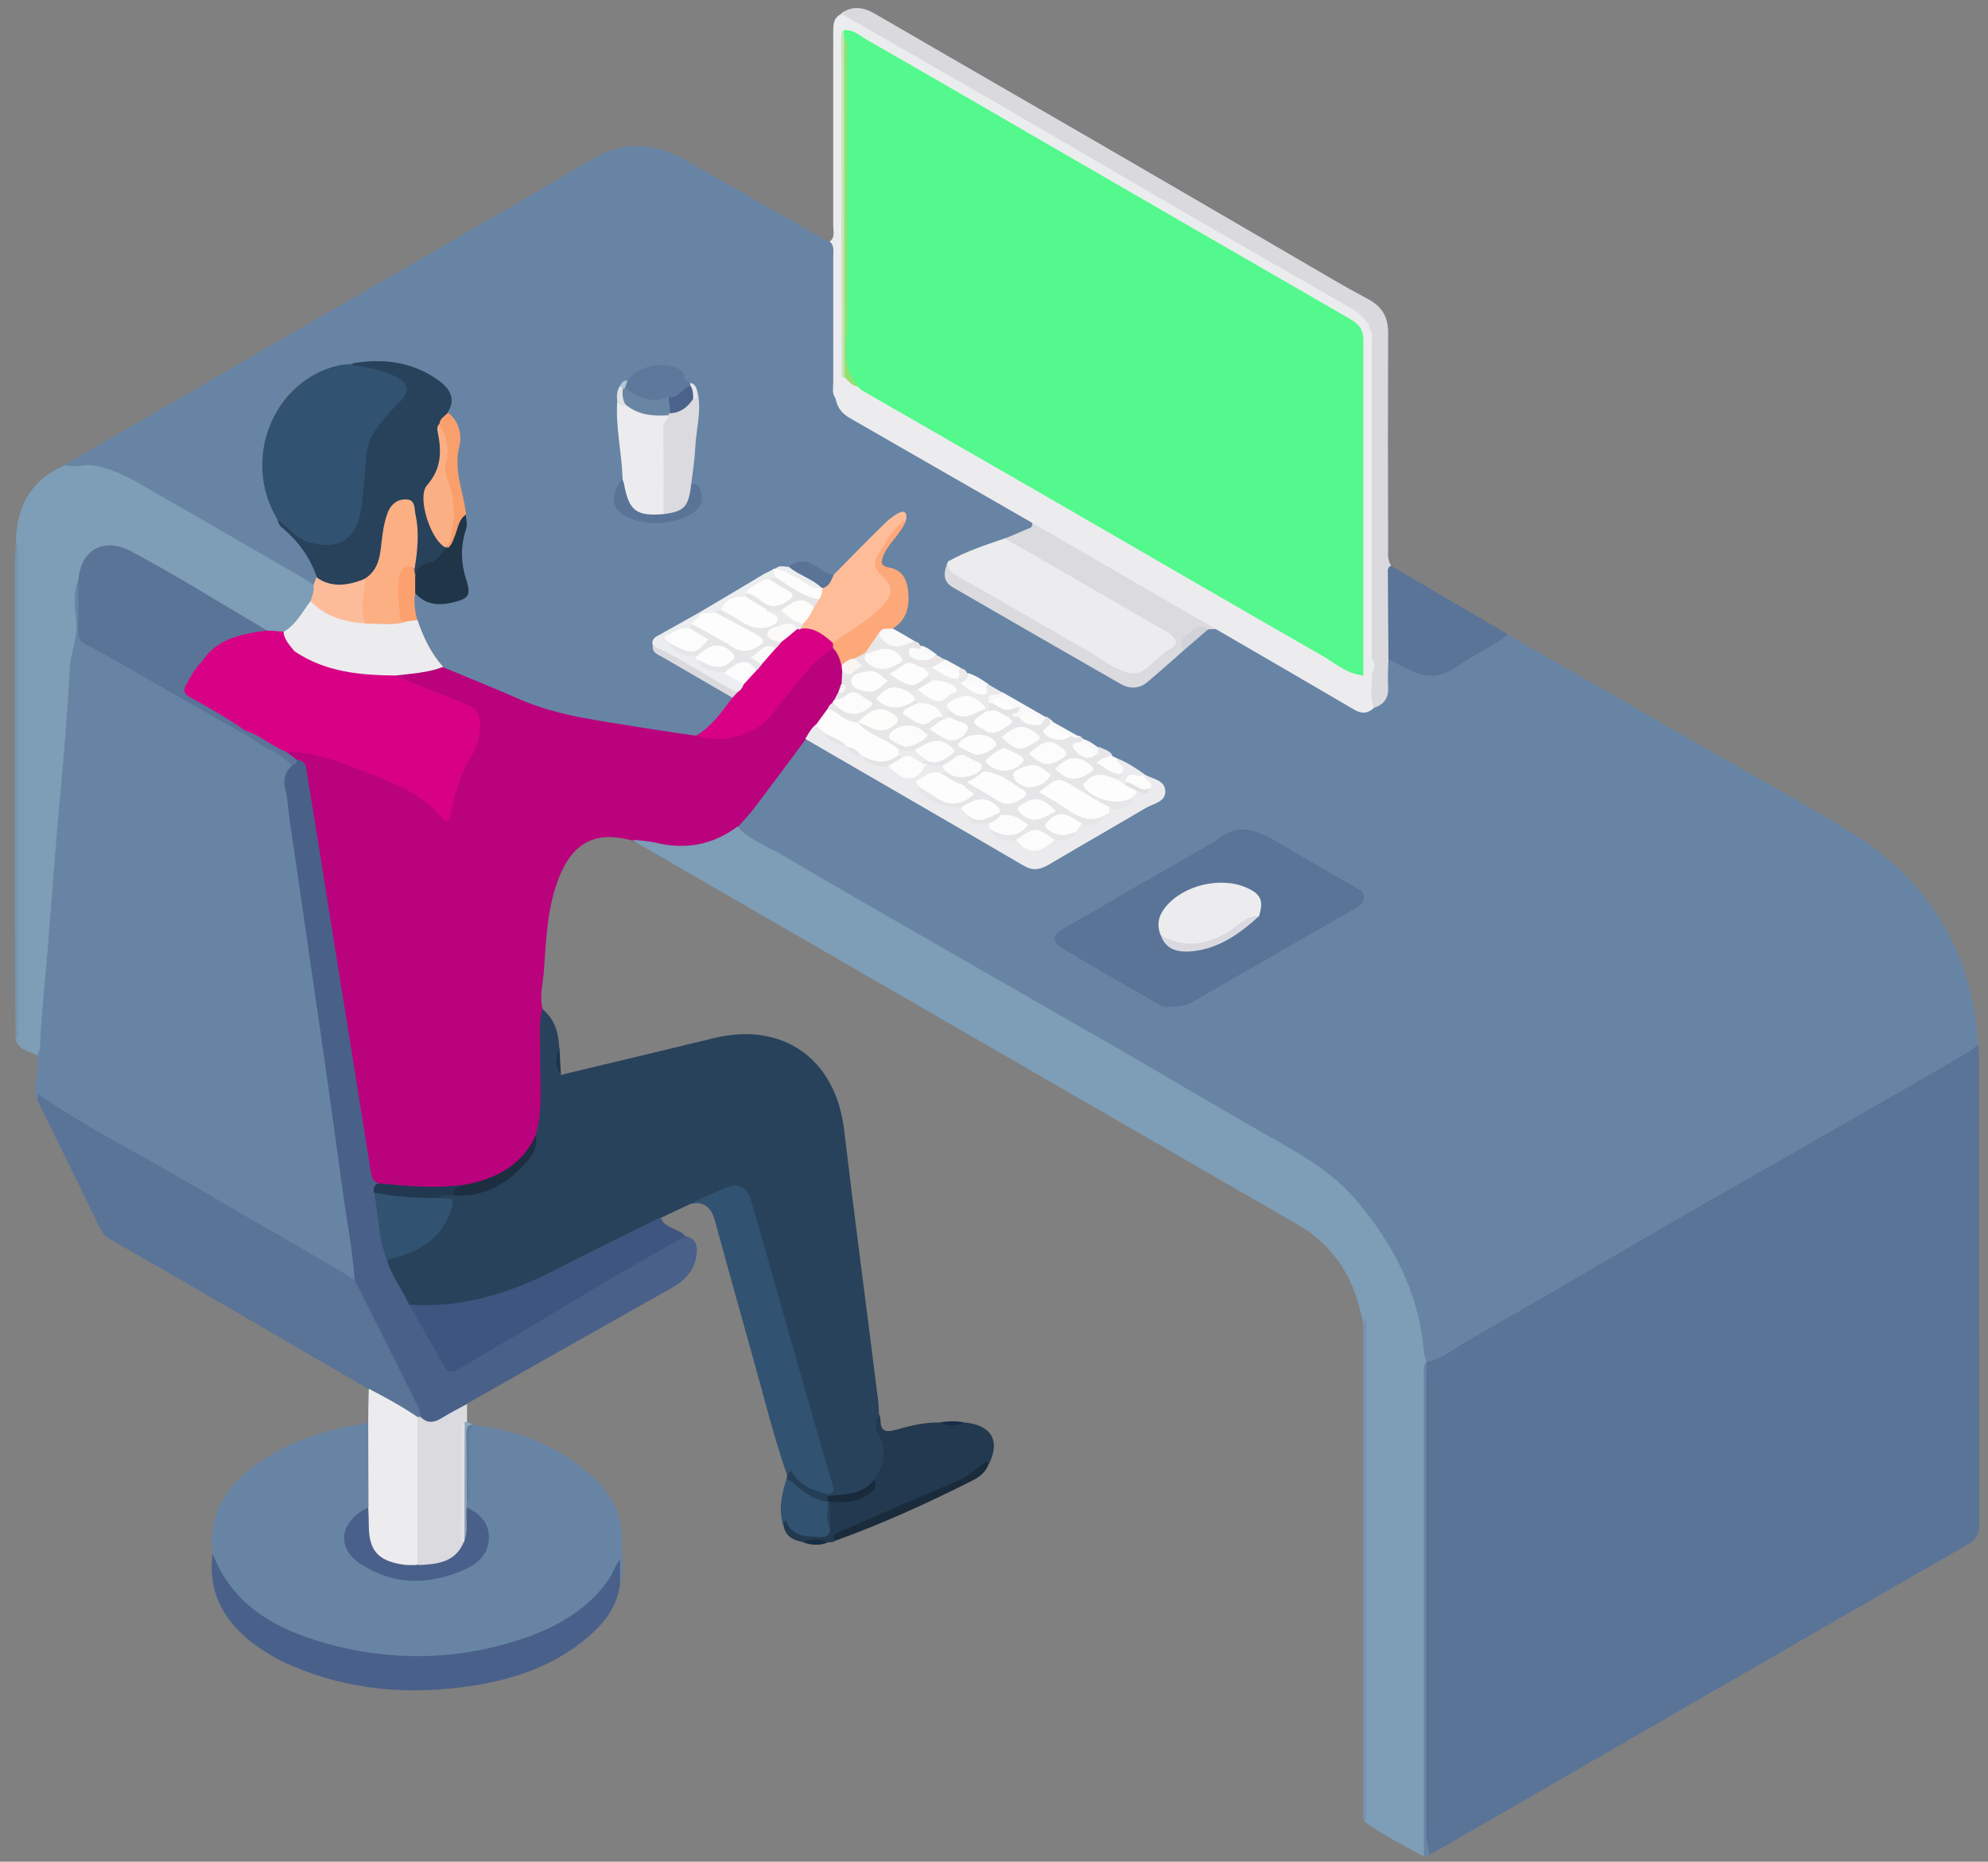 <?xml version="1.0" encoding="utf-8"?>
<!-- Generator: Adobe Illustrator 28.4.1, SVG Export Plug-In . SVG Version: 6.00 Build 0)  -->
<svg version="1.1" id="Calque_1" xmlns="http://www.w3.org/2000/svg" xmlns:xlink="http://www.w3.org/1999/xlink" x="0px" y="0px"
	 viewBox="0 0 690 646" enable-background="new 0 0 690 646" xml:space="preserve">
<rect x="0" y="0" width="690" height="646" fill="#808080" stroke="none"/>
<g>
	<path fill="#6884A4" d="M523.5,220.3c21.9,12.6,43.8,25.1,65.6,37.7c18,10.4,36.4,20.3,54,31.3c26.9,16.8,41.6,41.4,43.5,73.3
		c-0.9,2.1-2.6,3.4-4.6,4.6c-24,13.7-47.8,27.7-71.8,41.3c-31.1,17.7-61.9,36-93.1,53.6c-5.1,2.9-10.2,5.7-15.1,8.9
		c-2.1,1.3-4.2,2.9-7,2c-2-1.1-1.9-3.1-2.2-5c-4.5-29.7-18.9-52.8-45.2-68.1c-36.8-21.4-73.7-42.5-110.4-63.8
		c-26-15.1-52-30-78.1-45c-1.7-1-4-1.6-4-4.2c7.4-9.9,14.8-19.9,22.3-29.8c0.5-0.6,1.1-1.1,2-1.2c8.8,3.6,16.7,8.9,24.9,13.6
		c16.8,9.7,33.7,19.4,50.5,29.1c3.1,1.8,5.8,1.9,8.9,0.1c12.1-7.1,24.4-14,36.5-21.2c3.8-2.3,3.6-4.1-0.3-6.4
		c-1-0.6-1.9-1.1-2.9-1.7c-3.2-1.9-6.1-4.1-9.6-5.4c-0.8-0.3-1.5-0.7-2.2-1.3c-1.3-1.3-3.1-2-4.7-2.8c-1.7-1.1-3.4-2.2-5.3-3.1
		c-0.6-0.3-1.1-0.6-1.6-0.9c-3.1-2.1-6.6-3.6-9.8-5.7c-0.6-0.3-1.1-0.6-1.7-0.9c-4.9-2.8-9.6-5.8-14.6-8.4c-1.7-0.9-3.4-1.7-5-2.8
		c-2.2-1.6-4.6-2.8-7-4.1c-0.9-0.5-1.7-1.2-2.6-1.7c-1.8-0.9-3.5-2.1-5.2-3.1c-1.1-0.6-2.1-1.1-3.2-1.7c-1.7-1.1-3.5-2.2-5.3-3.1
		c-0.9-0.6-1.7-1.2-2.6-1.7c-2.4-1.4-5.3-2.2-7-4.7c1-2.9,3.6-4.9,4.1-8.3c0.9-5.9-0.4-9.2-5.7-11.7c-3.3-1.6-3.8-3.6-2.1-6.8
		c2.1-3.8,5.2-7,7-11c-2-2.1-3,0.1-3.9,1.1c-5.3,5.5-11.3,10.4-16.4,16.1c-1.1,1.2-2.2,2.3-3.8,2.6c-2,0.1-3.6-0.9-5.1-1.9
		c-3.1-2.2-6.2-2.6-9.6-1c-1.4,0.4-3,0.4-4.4,0.9c-0.4,0.2-0.8,0.3-1.2,0.5c-1.2,0.5-2.3,1.1-3.3,1.8c-7.5,4.2-14.9,8.9-22.5,13
		c-3.9,2.2-7.5,4.6-11.5,6.7c-1.7,0.9-3.5,1.7-3.6,4c0.3,2.1,2,2.7,3.5,3.6c6.1,3.6,12.4,7,18.5,10.6c1.7,1,3.7,1.8,4.5,3.9
		c-2.7,6.3-6.8,11.4-13.3,14.1c-10.9-0.7-21.5-3.3-32.3-4.7c-13.9-1.8-27-6.4-39.6-12.5c-5.1-2.5-10.6-4-15.7-6.6
		c-5.1-4.7-7.8-10.8-9.8-17.3c-1.1-3-1.8-6-0.2-9.1c1.5-1,2.7,0.2,3.9,0.8c1.7,0.8,3.5,1.4,5.4,1.5c7.2,0.1,9.2-2.3,7.1-9.2
		c-1.2-3.9-1.3-7.7-0.4-11.6c0.7-2.9,1.3-5.8,0.9-8.9c-0.7-4.2-1.6-8.3-2.7-12.4c-0.6-2.3-0.9-4.6-0.3-6.9
		c1.5-5.6,0.2-10.8-2.5-15.8c0.5-7.2-2.7-11.8-10.7-14.3c-7.2-2.3-14.7-3.7-22.3-1.8c-22.2,2.2-29.9,16.1-28.8,36.6
		c0.3,5.3,1.3,10.7,3.8,15.5c1.1,2.7,3.3,4.6,5.4,6.5c4.3,3.9,6.7,8.7,7.9,14.2c-0.1,1.3-0.6,2.3-1.7,3.1
		c-7.6-2.8-14.2-7.5-21.1-11.4c-15.1-8.5-29.9-17.7-45.3-25.7c-5.2-2.7-10.9-4.3-16.9-3.3c-1.1,0.2-2.7,0.6-2.8-1.4
		c28.6-16.5,57.1-33.1,85.7-49.6c32.7-18.9,65.5-37.6,98-56.8c11.6-6.9,22.3-5.2,33.1,1c16.2,9.2,32.4,18.5,48.5,27.7
		c3.1,1,2.5,3.7,2.5,5.9c0.1,13.3,0,26.7,0,40c0,2.2-0.1,4.4,0.2,6.6c0.3,0.7,0.5,1.5,0.6,2.3c0.7,3.3,3.2,4.9,5.8,6.5
		c18.8,10.9,37.6,21.8,56.5,32.6c1.9,1.1,4,1.9,5.2,3.9c0.3,2.5-1.6,3-3.3,3.7c-2.1,0.9-4.2,1.8-6.4,2.5c-6.4,2.6-13,4.3-19,7.9
		c-1.9,3.4-1,6.1,2.3,7.9c18.6,10.5,36.9,21.5,55.5,31.9c4.4,2.5,7.3,2,11.2-1.4c3.5-3,7-5.9,10.6-8.8c3.1-2.6,5.8-5.7,9.4-7.7
		c0.9-0.3,1.8-0.3,2.7-0.1c13,6.4,25.2,14.4,37.9,21.4c3.2,1.8,6.4,3.5,9.4,5.4c2.5,1.6,5,1.8,7.5,0c2.7-1.6,3.7-4.1,3.7-7.2
		c0-2.8-0.6-5.7,0.8-8.4c1.8-1.6,3.2-0.2,4.7,0.5c2.3,1.1,4.4,2.6,6.8,3.2c3.9,1,7.5,0.5,11.3-1.7
		C510.5,227.3,516.4,222.6,523.5,220.3z"/>
	<path fill="#5A7498" d="M495.1,472.6c5.5-0.9,9.6-4.7,14.2-7.3c22.9-13,45.5-26.4,68.3-39.6c18.1-10.5,36.4-20.8,54.5-31.2
		c17.1-9.8,34.2-19.6,51.2-29.5c1.2-0.7,2.2-1.7,3.4-2.6c0.1,1.4,0.2,2.8,0.2,4.3c0,54.1,0,108.1,0.1,162.2c0,3.4-1,5.3-4,7
		c-61.7,35.5-123.4,71.2-185.1,106.8c-0.5,0.3-1.1,0.5-1.7,0.8c-3.2-1.4-1.6-4-1.6-6.2c0.3-5.5,0.1-11.1,0.2-16.6
		c0-45.6,0-91.3,0-136.9c0-2.4,0.1-4.7-0.2-7.1c-0.4-1.2-0.5-2.3,0-3.5C494.7,473.1,494.9,472.9,495.1,472.6z"/>
	<path fill="#6884A4" d="M12.9,381.7c-1.7-5.1,1.1-10.2,0-15.3c-1.1-3.6-0.6-7.2-0.3-10.8c2.7-28.9,4.4-58,7.2-86.9
		c1.2-12.7,1.3-25.6,3.1-38.2c1.2-8,2.1-15.9,1.9-24c0-1.7,0-3.5,1.1-5c3-0.5,2.3,1.9,2.4,3.3c0.3,3.9,0.3,7.9,0.1,11.8
		c-0.2,3.5,1.2,5.5,4.2,7.1c17.5,9.4,34.4,19.8,51.6,29.8c4.5,2.2,8.7,4.8,12.9,7.4c2.2,1.3,4.9,2.5,4.4,5.9c-1.5,3-1.5,6-1,9.3
		c4.1,28.5,8.1,57,12.3,85.4c3.7,25.7,7.2,51.3,11.1,77c0.2,1.6,0.4,3.1-0.1,4.7c-1.3,2.7-2.9,0.8-4.3,0.1c-6-2.9-11.4-6.8-17.2-10
		C83,422.3,63.9,411,44.6,399.9C34,393.8,23.6,387.6,12.9,381.7z"/>
	<path fill="#BA027D" d="M153.7,231.5c9,3.7,18.1,7.4,27,11.3c13.5,5.8,27.9,7.3,42.2,9.7c6.2,1,12.4,1.9,18.6,2.8
		c4.3-0.6,8.7,0.3,13.1-0.7c4.8-1.1,8.7-3.4,11.9-7c5.2-5.9,9.5-12.5,15.1-18c2.2-2.1,4.1-4.9,7.7-5c2.5,1.2,3.1,3.6,3.7,6
		c0.1,0.7,0.1,1.4,0.2,2.2c0,1.4,0,2.8-0.2,4.2c-0.2,1.1-0.6,2.1-1.1,3.1c-0.6,1.1-1.2,2.2-1.7,3.3c-0.2,0.4-0.4,0.7-0.6,1.1
		c-0.6,0.8-1.3,1.6-1.9,2.4c-1.2,1.8-2.5,3.4-3.7,5.2c-1.5,1.5-2.2,3.7-4.4,4.5c-5.9,7.9-11.8,15.9-17.8,23.8
		c-1.8,2.4-3.9,4.5-5.8,6.7c-3.8,5.7-9.7,7.1-15.8,7.7c-7.1,0.7-14-0.3-20.6-3.1c-12.6-3.5-20.6,0.4-25.5,12.6
		c-4.2,10.4-4.5,21.5-5.3,32.4c-0.3,4.5-1.7,9-0.4,13.6c0.8,1.9,0.8,4,0.8,6c0,8.8,0,17.6,0,26.5c0,3.7-0.7,7.2-1.8,10.7
		c-4.9,12-14.4,17.5-26.7,19.1c-9.7,2.1-19.3,0.8-28.9-0.4c-3.6-0.9-4.3-3.8-4.8-6.9c-2.5-16.5-5.3-33-7.9-49.6
		c-4.5-28.1-9-56.1-13.5-84.2c-0.3-2.2-0.7-4.4-2.3-6.1c-1.4-1.4-3.5-2.2-4.1-4.3c1.4-2.6,3.6-1.2,5.4-0.9
		c8.6,1.5,16.9,4.1,24.7,7.8c8.6,4.1,18.2,6.7,24.2,14.6c2.1-0.4,1.7-1.8,2-2.7c2.3-6.5,3.8-13.3,7.6-19.3c1.4-2.2,1.8-4.7,2.1-7.2
		c0.4-3.5-1-5.9-4.4-7.5c-6.6-3.1-13.5-5.4-20.1-8.2c-1.5-0.6-4.1-0.6-3-3.5C142.9,232.2,148.2,231.2,153.7,231.5z"/>
	<path fill="#28425B" d="M185.9,394c2.7-9.1,1.5-18.4,1.6-27.6c0.1-5.4-0.7-10.9,0.7-16.3c4.3,3.5,5.7,8.2,5.9,13.5
		c-0.9,3.2-0.1,6.3,0.5,9.4c17.6-4.2,35.3-8.4,52.9-12.7c24.2-6,42.6,7.1,45.5,31.9c3.7,31.3,7.9,62.6,11.8,93.9
		c0.2,1.6,0.2,3.1,0.3,4.7c-0.9,2.2-0.5,4.7,0.5,6.3c3.9,6.3,2.1,11.8-1.5,17.4c-4.5,5.3-10.6,5.8-16.9,5.6
		c-0.7-0.4-1.2-0.8-1.2-1.7c1.4-1.4,1.5-2.9,0.9-4.7c-7.7-27.6-15.6-55.2-23.5-82.7c-1.1-3.8-1.9-7.6-3.1-11.4
		c-2.3-6.9-4.6-8-11.2-4.8c-3,1.5-6,2.6-9.3,2.9c-3.5,1.6-7,3.3-10.4,4.9c-1.3,2.4-3.6,3.5-5.9,4.5c-12.8,6-25.2,12.9-38.1,18.7
		c-13.6,6.1-27.8,10.1-43,7.8c-4.2-4.5-7.4-9.6-8.5-15.8c0.6-2.1,2.6-2,4.2-2.5c6.5-2.2,12.3-5.4,15.8-11.7c1.8-3.2,2.4-6-1.5-8
		c0.9-2,2.8-1.6,4.4-1.8c11.9,0.5,20.8-4.6,27.3-14.4C185,397.6,186.1,396,185.9,394z"/>
	<path fill="#7E9DB6" d="M219.5,291.4c2.8,0.3,5.6,0.4,8.4,1.1c10.3,2.4,19.6,0.6,28.1-5.7c4.2,4.9,10.4,6.8,15.7,10
		c19.1,11.3,38.4,22.3,57.7,33.4c20.5,11.8,41,23.5,61.5,35.3c16.4,9.5,32.6,19.2,49,28.5c11,6.2,22.1,12.3,30.5,22.1
		c13.1,15.3,22.1,32.5,23.8,52.9c0.1,1.2,0.6,2.4,0.9,3.6c0,0,0,0,0,0c-1.2,2.8,0.1,5.6,0.1,8.4c-0.1,50.7-0.1,101.4-0.1,152
		c0,3.7,0.1,7.5-0.9,11.2c-7.1-3.8-14.3-7.5-20.8-12.2c0.6-1.2,0.4-2.5,0.4-3.7c0-55.2,0-110.5,0-165.7c0-1,0.7-2.2-0.6-3
		c-1.7-8.4-4.2-16.4-9.7-23.3c-3.5-4.4-7.5-8.1-12.3-10.9c-75.7-43.7-151.5-87.4-227.2-131.2C222.4,293.4,221,292.4,219.5,291.4z"/>
	<path fill="#6884A4" d="M164.8,494.5c15.6,2,29.7,7.5,41.3,18.3c6.5,6.1,10.1,13.7,9.8,22.8c-0.1,4.7,0.9,9.5-0.7,14.1
		c-2.5-2.7-0.6-5.6-0.5-8.4c-1.2,8.3-6.8,13.6-13.1,18.2c-13.1,9.7-28.2,14.3-44.1,15.7c-15,1.2-30,0.9-44.7-3.6
		c-11.3-3.5-21.9-8.1-30.4-16.6c-4.5-4.5-8-9.3-8.6-15.8c-1.6-12.6,3.7-22.1,13.3-29.6c11.9-9.3,25.9-13.5,40.5-15.9
		c1.2,1,1.5,2.4,1.5,3.8c0,8,0.5,16.1-0.3,24.1c-0.6,2.5-2.9,3.6-4.5,5.2c-5,4.8-4.6,10.3,0.8,14.5c9.4,7.1,27.4,7.7,37.2,1.3
		c7.3-4.7,7.8-11.4,1.4-17.1c-0.9-0.8-2-1.5-2.5-2.8c-0.2-0.8-0.3-1.6-0.1-2.4c0.7-6.8,0.1-13.6,0.3-20.3
		C161.7,497.5,161.8,495.1,164.8,494.5z"/>
	<path fill="#7E9DB6" d="M27.2,201.2c-2,4.9-1.1,10-0.7,14.9c0.4,5.4-1.9,10.1-2.2,15.3c-0.9,16-2.2,31.9-3.7,47.9
		c-1.5,16.1-2.6,32.2-3.9,48.3c-1,11.9-2.3,23.8-2.8,35.7c0,1.1-0.6,2.1-0.9,3.1c-2.6-1.8-6.6-1.8-7.6-5.8c0.9-0.9,0.2-2.2,0.9-3.2
		c0.3-0.4,0.5-0.9,0.6-1.4C7,304,6.9,251.9,6.9,199.8c0-2.8-0.1-5.7,0.3-8.5c-0.4-0.1-0.7-0.3-1.1-0.5c-0.5-0.9,0.1-2-0.6-2.9
		c0.3-12.3,5.3-21.5,17.1-26.5c3.5,1,6.9-0.5,10.5,0.2c9,1.8,16.4,6.9,24.1,11.3c16.3,9.3,32.6,18.8,48.9,28.2
		c0.9,0.5,1.8,1.2,2.7,1.8c1.7,1.9,0.8,3.8-0.1,5.6c-2.9,4.4-5.3,9.4-10.6,11.5c-1.7,0.3-3.4,0.3-5.1-0.2
		c-14.3-8.6-29.1-16.6-43.4-25.2c-2.8-1.7-5.6-3.5-9.1-3.8c-6.2-0.5-9.1,1.1-11.5,6.8C28.5,199.1,28.3,200.4,27.2,201.2z"/>
	<path fill="#5A7498" d="M12.9,381.7c0.5-0.5-0.3-2.5,0.9-1.7c15.2,10.6,31.8,18.9,47.8,28.2c18.2,10.6,36.5,21.2,54.8,31.8
		c2.3,1.3,4.5,2.8,6.7,4.2c1.9,1,2.8,3,3.7,4.8c6.3,12.3,12.3,24.7,18.5,37.1c0.8,1.7,1.9,3.3,1,5.4c-0.3,0.4-0.7,0.6-1.2,0.7
		c-6.3-2.5-12.2-5.4-17.2-10.2c-17.7-10.3-35.4-20.6-53.1-30.9c-11.7-6.8-23.5-13.6-35.2-20.3c-1.8-1-3.6-2-4.6-4
		C27.7,411.7,20.3,396.7,12.9,381.7z"/>
	<path fill="#496089" d="M145.9,491.6c0.2-2.2-1-3.9-1.9-5.7c-6.9-13.9-13.9-27.8-20.9-41.7c-0.7-10.5-2.8-20.8-4.2-31.2
		c-2-14.9-4.1-29.8-6.2-44.7c-2-13.8-4-27.6-6-41.4c-2.1-14.4-4.2-28.8-6.3-43.3c-0.5-3.3-0.5-6.6-1.4-9.8c-0.9-3.3,0-5.8,2.3-8.1
		c0.5-0.8,0.8-1.8,2-2c3.3,0.5,3,3.4,3.4,5.5c3,18.5,6,37.1,8.9,55.6c4.4,27.3,8.8,54.5,13.1,81.8c0.3,2.1,0.9,3.6,3,4.1
		c-0.2,1.3-0.7,2.6-0.6,3.9c1.2,7.6,3.1,15.2,3.3,22.9c1.6,5.6,5.3,10,7.6,15.2c3.4,1.7,4.6,5.1,6.2,8.1c2,3.6,4,7.2,5.9,10.8
		c1.4,2.7,3.1,3.2,5.7,1.6c13.5-7.9,26.9-15.9,40.4-23.9c10.7-6.4,21.5-12.7,32.3-18.9c1.7-1,3.4-1.6,5.4-1.5c3.8,0.9,4.4,3.7,3.8,7
		c-0.9,5.3-4.2,8.6-8.7,11.1c-23.7,13.3-47.3,26.7-71,40.1c-2.7,3.6-6.7,5.2-10.5,6.9C149.2,495.1,146.8,494.6,145.9,491.6z"/>
	<path fill="#DADADE" d="M481.9,228.7c-0.1,3.1-0.3,6.3-0.1,9.4c0.2,3.8-1.1,6.3-4.9,7.5c-3.9-3.3-1.7-7.7-2-11.7
		c0.5-2.2,0.7-4.3,0-6.5c-0.4-27.8-0.1-55.5-0.2-83.3c0-9.5,0.2-18.9-0.1-28.4c-0.1-0.5-0.3-1-0.5-1.5c-1.1-2.8-3.2-4.7-5.7-6.2
		c-12-7.3-24.3-14-36.5-21.1c-14.6-8.5-29.3-16.9-43.9-25.3c-13-7.5-25.9-15.1-39-22.5c-12.9-7.2-25.7-14.9-38.5-22.3
		c-5.3-3.1-11-5.5-15.9-9.3c-1-0.8-2.9-0.9-2.6-2.9c4-2.8,7.8-2.1,11.9,0.3c30.3,17.6,60.6,35,90.9,52.6
		c22.8,13.2,45.5,26.5,68.2,39.7c4.1,2.4,8.2,4.6,12.4,6.9c4.6,2.6,6.5,6.4,6.4,11.7c-0.1,24.8-0.1,49.6,0,74.4c0,2-0.3,4.1,1,6
		c1,9.8,0.4,19.6,0.3,29.3C483.1,226.8,482.7,227.9,481.9,228.7z"/>
	<path fill="#49608A" d="M73.8,539.1c7,18.2,22.1,26.3,39.5,31.2c22.4,6.2,44.9,5.9,67-1.3c11.9-3.9,22.9-9.7,30.6-20.4
		c1.7-2.3,2.4-5,4.3-7.5c0,2.9,0,5.8,0,8.6c-1,7.9-5.6,13.7-11.3,18.5c-11.4,9.7-25,14.4-39.6,16.7c-21.6,3.4-42.8,1.8-63.1-6.9
		c-4.2-1.8-8.2-4.1-11.9-6.7C78.3,563.5,72,553.3,73.8,539.1z"/>
	<path fill="#315271" d="M239.8,417.5c3.8-1.7,7.6-3.5,11.5-5.1c5-2.1,7.8-0.9,9.5,4.6c3.2,10.7,6.2,21.5,9.2,32.2
		c3.2,11.3,6.5,22.7,9.7,34c3.1,10.7,6.1,21.5,9.3,32.1c0.9,3.1-0.6,3.1-2.8,3c-3.8,1.4-6.2-1.3-9-3c-1.6-1-2.4-2.8-4.1-3.7
		c-4.7-13.5-8.1-27.5-12-41.3c-4.3-15.4-8.6-30.7-12.8-46.1C247.2,419.5,244.9,416.9,239.8,417.5z"/>
	<path fill="#3E5580" d="M237.9,429c-19.9,10.8-39.1,22.7-58.5,34.2c-6.6,3.9-13.4,7.6-19.9,11.7c-3.2,2-4.5,1-6.1-2.1
		c-3.6-6.8-7.6-13.4-11.4-20.1c18.3,1.3,35-3.9,51-12.2c12-6.2,24.2-12.1,36.3-18.1C230.7,426.5,235.6,426.1,237.9,429z"/>
	<path fill="#233950" d="M303.4,513.5c3.2-5.1,4.8-10.2,1.4-16c-1.1-1.9-1.1-4.6,0.4-6.7c0.1,0.6,0.4,1.2,0.4,1.8
		c0,4.2,1.9,4.5,5.5,3.5c4.9-1.4,9.9-2.6,15.1-2.5c2.8,0.7,5.7,0.7,8.5,0c9.3,0.8,12.6,6.2,8.6,14.3c-10.8,9-24.3,12.8-36.8,18.5
		c-4.9,2.2-9.7,4.5-14.7,6.4c-0.8,0.3-1.3,0.8-1.5,1.6c-0.9,0.8-1.9,0.9-3.1,0.8c-2.8-0.2-5.7,0-8.5-0.1c-3.2-0.6-6-1.8-6.7-5.5
		c-0.5-0.9-0.7-2,0-2.6c1.1-0.9,1.7,0.3,2.1,1c2.1,3.1,5.4,3.7,8.7,4c1.9,0.2,3.5-0.3,4-2.5c0.4-2.7-0.4-5.5,0.7-8.1
		c1.9-2.3,4.7-1.1,7.1-1.8C298.2,518.6,302.6,518.5,303.4,513.5z"/>
	<path fill="#EBECED" d="M476.1,228.8c1.8,1.6,0.7,3.2,0,4.7c-0.8,1.2-1.7,2-3.2,0.9c-1.4-2.3-0.9-4.9-0.9-7.4
		c0-35.1-0.1-70.2,0.1-105.3c0-5.4-1.7-8.8-6.4-11.4c-23.2-13.2-46.3-26.6-69.5-39.9c-20.5-11.8-41-23.8-61.5-35.7
		c-13.4-7.8-26.6-15.9-40.4-22.7c-1.3,0.1-1.4,1.3-1.7,2.2c-0.4,1.2-0.5,2.4-0.9,3.6c-0.4,22.3-0.1,44.5-0.2,66.8
		c0,15.9,0,31.7,0,47.6c0.1,0.6,0.1,1.2,0,1.8c-0.2,1.5-0.1,3.1-1.6,4.1c-1.2-1.7-0.7-3.7-0.7-5.5c0-14.5,0-29,0-43.5
		c0-1.8,0.5-3.8-1.2-5.3c1.9-1.4,1.2-3.5,1.2-5.3c0-22.4,0-44.9,0-67.3c0-2.6,0-5.1,2.9-6.4c17,9.8,34,19.5,51,29.3
		c24.1,14,48.1,28,72.1,42c17.8,10.3,35.7,20.5,53.5,30.7c2.7,1.5,4.8,3.6,6.5,6.1c0.1,38.1-0.1,76.2,0.1,114.3
		C475.4,227.9,475.7,228.3,476.1,228.8z"/>
	<path fill="#ECECEE" d="M128,481.9c5.8,3,11.5,6.1,16.9,9.8c1.3,1.4,1.5,3.1,1.5,4.9c0.1,14,0.1,28.1,0,42.1c0,1.3-0.2,2.5-0.7,3.7
		c-5.8,3.9-16.8-0.4-18.6-7.5c-1-3.9-1.4-8.1,0.8-11.9c0-9.8-0.1-19.6-0.1-29.3C127.8,489.7,127.9,485.8,128,481.9z"/>
	<path fill="#5A7498" d="M481.9,228.7c-0.1-9.8-0.1-19.7-0.2-29.5c0-1-0.3-2.2,1-2.9c13.6,8,27.2,15.9,40.8,23.9
		c-5.5,4.2-11.9,6.9-17.5,10.9c-5,3.6-9.6,4.3-14.9,2.2C487.9,232.1,485,230.3,481.9,228.7z"/>
	<path fill="#DBDADF" d="M144.9,542.9c0-17.1,0-34.2,0-51.2c0.3,0,0.6,0,1-0.1c2.2,2.3,4.6,2.2,7.2,0.6c2.9-1.8,6-3.4,9-5
		c0,2.1,0,4.2,0,6.3c-0.1,0.5-0.2,1.1-0.4,1.6c-0.4,13.4-0.4,26.7-0.2,40.1C160,541.7,151.6,545.7,144.9,542.9z"/>
	<path fill="#315270" d="M288.2,530.6c-0.1,2.2-1.6,2.9-3.5,2.8c-4.6-0.3-9.5,0.1-11.8-5.4c-0.4-0.9-0.6,0-0.7,0.3
		c-0.1,0.4-0.1,0.9-0.2,1.4c-1.9-5.5-0.8-10.9,0.9-16.2c0.9-0.8,1.7-0.5,2.5,0.3c3.4,3.2,7.6,4.9,11.7,6.9c0.4,0.4,0.5,0.8,0.6,1.3
		C288,524.8,287.2,527.7,288.2,530.6z"/>
	<path fill="#7893AF" d="M473.1,459.6c0.1-0.6,0.2-1.2,0.3-1.9c1.3,0.1,0.8,1.1,0.8,1.6c0,56.2,0,112.5,0,168.7c0,1.4,0.4,2.9-0.8,4
		c-0.1-0.8-0.3-1.6-0.3-2.3C473.1,573,473.1,516.3,473.1,459.6z"/>
	<path fill="#6884A4" d="M494.2,644.3c0-55.7,0-111.4,0-167.2c0-1.5-0.5-3.2,0.9-4.4c0,1,0,1.9,0,2.9c0.8,1.3,0.4,2.8,0.4,4.2
		c0,51.6,0,103.2,0,154.8c0,1.4,0.3,2.8-0.4,4.2c0.4,1.6,0.7,3.2,1.1,4.9C495.7,644.2,495,644.5,494.2,644.3z"/>
	<path fill="#7695AE" d="M5.5,188c1,0.7,0.8,1.8,0.9,2.8c1.3,1.7,0.9,3.6,0.9,5.5c0,52,0,104,0,156c0,1.9,0.4,3.8-0.9,5.5
		c0,1,0.2,2.2-1,2.9c-0.1-13.3-0.1-26.6-0.2-39.8c0-42.1,0-84.1,0-126.2C5.3,192.4,5.4,190.2,5.5,188z"/>
	<path fill="#1A2B3B" d="M290.3,534.5c-2-1.8-0.3-2.3,1-2.9c13.8-6,27.6-12.1,41.5-17.9c3-1.3,5.2-3.4,7.7-5.2
		c0.8-0.6,1.5-1.9,2.7-0.6c-0.9,2.7-3,4.5-5.4,5.7C322.4,521.4,306.6,528.6,290.3,534.5z"/>
	<path fill="#92A5B9" d="M161.2,493.5c0.3,0,0.6,0,0.8-0.1c0.7,0.3,1.4,0.6,2.1,0.8c-2,1.2-1.6,3.2-1.7,5.1
		c-0.2,7.2,0.5,14.5-0.4,21.7c0,0.6,0,1.3-0.1,1.9c1.8,2.7,1.7,5.7,1.3,8.6c-0.2,1.3-0.3,3-2.4,2.7c-0.6-13.2-0.1-26.3-0.2-39.5
		C160.6,494.2,161,493.9,161.2,493.5z"/>
	<path fill="#253E57" d="M287.3,521c-4.1-0.2-7.1-2.5-10.2-4.8c-1.3-1-2.2-2.6-4.1-2.8c0.1-0.6,0.2-1.3,0.3-1.9
		c0.7,0,0.9-1.9,1.6-0.6c2.6,4.4,6.8,6.2,11.5,7.3c0.3,0.3,0.7,0.6,1,0.9C287.8,519.8,287.8,520.4,287.3,521z"/>
	<path fill="#5F7FA0" d="M162,521c0-7.6,0-15.1-0.1-22.7c0-1.7-0.4-3.6,2.1-4c0.3,0,0.5,0.1,0.7,0.2c-1.6,1.3-2,3-1.9,5
		c0.1,5.7,0.1,11.4,0,17.1C162.9,518.1,163.5,519.7,162,521z"/>
	<path fill="#182D42" d="M278.7,535.2c2.8-1.3,5.7-1.4,8.5,0.1C284.4,536.4,281.6,536.2,278.7,535.2z"/>
	<path fill="#1C354A" d="M194.7,372.9c-2.4-3-1.6-6.2-0.5-9.4C194.3,366.7,194.5,369.8,194.7,372.9z"/>
	<path fill="#192C47" d="M334.7,493.6c-2.8,1.4-5.7,1.4-8.5,0C329,493.1,331.9,493,334.7,493.6z"/>
	<path fill="#5A7498" d="M406.6,349.2c-2.9,0.9-5.2-1.1-7.6-2.5c-10-5.7-19.9-11.4-29.8-17.3c-4.3-2.6-4.2-4.7,0-7.2
		c16.7-9.7,33.5-19.4,50.3-29c0.8-0.5,1.8-0.8,2.5-1.4c6.5-6,13.2-4.4,20-0.4c9.4,5.5,18.8,11,28.2,16.4c1.5,0.9,3.3,1.4,3.2,3.7
		c-0.1,2-1.6,2.9-3.1,3.8c-18.9,10.8-37.7,21.6-56.5,32.5C411.4,349,409.2,349.5,406.6,349.2z"/>
	<path fill="#ECECEE" d="M473.2,234.4c1-0.3,1.9-0.6,2.9-0.9c0.4,4-0.9,8.2,0.8,12.1c-2.1,2-4.2,2.2-6.8,0.7
		c-16-9.4-32.1-18.7-48.1-28c-6-1.1-10.9-4.8-16-7.8c-14-8.2-28.2-16.1-42.2-24.3c-2.2-1.3-4.2-2.7-5.6-4.8
		c-21.1-12.1-42.1-24.2-63.2-36.3c-2.2-1.3-4-3-4.7-5.7c0.4-1.9,0.6-3.8-0.2-5.6c0-0.3,0-0.6,0-1c0.7-0.8,0.9-2,2-2.4
		c0.4-0.1,0.9-0.1,1.3-0.1c1.9,0.6,3.2,2.2,5,3.1c19.4,10.9,38.7,22,57.9,33.3c25.6,15,51.4,29.7,77.1,44.7
		C446.6,219.2,459.9,226.9,473.2,234.4z"/>
	<path fill="#315271" d="M96.4,180.4c-12.7-20.6-1.8-48.3,21.1-53.6c1.5-0.3,3.1-0.3,4.7-0.5c4.9,0,9.6,0.6,14.1,2.6
		c6.8,3,8,7.3,2.6,12.2c-9.2,8.1-11.2,18.6-11.6,29.9c-0.1,3-0.8,5.9-1.5,8.8c-2.7,10.3-13.7,14-22.3,7.6
		C100.8,185.3,98.5,183,96.4,180.4z"/>
	<path fill="#28425B" d="M96.4,180.4c3.6,2.2,5.8,6.2,10.1,7.5c11.7,3.7,18.3-1.2,19.3-14.7c0.4-4.7,1-9.3,1.2-14.1
		c0.2-7.2,4.9-12.3,9.5-17.4c1.1-1.2,2.3-2.2,3.3-3.4c2-2.5,2.1-4.7-0.9-6.7c-4.2-2.7-9-3.6-13.7-4.5c-1.1-0.2-2.2,0.1-3-1
		c10.4-1.8,20.3-0.7,29.2,5.3c5.5,3.7,6.6,7.5,4.1,11.5c-0.2,1.8-1.8,3-2.2,4.8c0,3.6,0.6,7.1,0.4,10.7c-0.1,2.6-0.5,5.2-2.2,7.1
		c-4.7,5.2-3.4,10.6-1.1,16.2c1.1,2.6,2.4,5.1,4.5,7.1c0.3,0.3,0.5,0.7,0.7,1.2c0,1-0.6,1.7-1.2,2.4c-2.8,3.7-7.7,4.4-10.9,7.5
		c-0.6-0.8-0.7-1.8-0.8-2.7c0.7-5.5,1.3-11,0.7-16.5c-0.3-2.2,0-5.3-3.1-5.7c-3-0.3-4.1,2.5-5,4.8c-1.2,3-1.4,6.1-1.7,9.3
		c-0.6,5.4-2,10.2-7.5,12.8c-3.8,1.5-7.7,3-11.9,1.5c-1.8-0.6-3.6-1.2-4.3-3.3c-2.3-6.7-6.3-12.1-11.6-16.7
		C97.3,182.8,96.6,181.7,96.4,180.4z"/>
	<path fill="#ECECEE" d="M329.1,194.8c6.2-3.5,13-5.7,19.7-8c2.2-0.3,3.9,0.7,5.7,1.8c16,9.5,32.1,18.8,48.3,28
		c8.2,4.7,8.2,5.4,1.3,11.9c-1.3,1.2-2.8,2.1-4.1,3.2c-4.1,3.7-8.5,3.8-13.1,1.1c-14.2-8.5-28.7-16.5-43-24.9
		c-4.1-2.4-8.1-4.9-12.3-7.1C329.3,199.5,327.6,197.9,329.1,194.8z"/>
	<path fill="#DBDADF" d="M329.1,194.8c-0.4,2.2,0.6,3.6,2.4,4.6c16,9.1,31.9,18.3,47.8,27.5c1.9,1.1,3.6,2.5,5.5,3.6
		c10.6,5.7,10.9,3.4,19-3.8c1.5-1.3,5.1-2.4,4.2-4.5c-0.9-2.1-3.9-3.4-6.1-4.7c-15.9-9.3-31.9-18.4-47.8-27.6c-1.8-1-3.6-2-5.4-3
		c2.4-1,4.9-2,7.3-3.1c1-0.5,2.7-0.5,2.2-2.4c21.3,12.3,42.5,24.6,63.8,36.9c-0.9,0-1.8,0-2.7,0.1c-5,0.1-7.6,2.8-8.7,7.5
		c-4.1,3.6-8.2,7.3-12.4,10.8c-2.8,2.4-6.2,2.4-9.3,0.6c-19.4-11.1-38.8-22.3-58.2-33.5C326.9,201.6,327.6,198.2,329.1,194.8z"/>
	<path fill="#E6E6E8" d="M287.3,245.9c0.3-0.9,0.9-1.6,1.8-2.1c1.2,0.2,2.4,0.8,3.4,1.5c3,2.2,5.8,1.8,8.6-1
		c-2.6-1.9-4.8-3.8-8.1-1.4c-0.9,0.7-2.3,1.1-3.5,0.1c0.5-1,1-2,1.6-3c1-0.7,2-1.4,1-2.8c0.1-1.6,0.2-3.1,0.2-4.7
		c1-0.3,2.1-0.3,3.2-0.5c3-0.5,1.5-2,0.9-3.4c0.4-1.9,1.8-2.4,3.5-2.4c0.4,0.1,0.8,0.4,1.1,0.7c3,4.2,4.5,4.7,8.9,3
		c1-0.4,2-0.9,3.1-0.8c0.7,0.2,1.1,0.6,1.2,1.4c-0.4,1.8-2.2,2.3-3.2,3.3c3.7,4.1,7.5,1.8,11.4,0.2c0.9,0.4,1.4,1.1,1.4,2.1
		c-0.9,2.1-3.1,2.5-4.7,3.7c-1,0.6-2,1-3.2,0.9c-3.5-1.3-7-2-9.9,1.2c3.9,4.3,7.8,0.7,11.8,0.2c0.7,0.2,1.2,0.6,1.3,1.4
		c-0.3,1.8-2.4,1.9-3.1,3.7c2.1,2.2,4.4,3.3,7.4,1.4c1.2-0.8,2.6-1.3,4-0.4c0.3,0.4,0.4,0.8,0.5,1.2c-0.3,1.9-2,2.3-3.5,3.3
		c2.7,1.1,4.9,3.5,8.1,1.8c0.8-0.4,1.8-0.9,1.8-2c0-0.9-0.9-1.2-1.6-1.5c-1.4-0.7-3-1.1-4-2.3c-1-1.7-0.5-2.7,1.4-2.9
		c4.2,2.7,8.2-0.4,12.2-0.6c0.4,0.3,0.6,0.7,0.7,1.1c0,0.2,0,0.3,0,0.5c0,1.8-3.3,2-2,4.1c0.8,1.3,2.5,2,4.1,1.7
		c2.2-0.5,4.7-0.9,4.6-4.1c0.1-0.7,0.5-1.2,1.2-1.3c1.1,0,2.2,0.3,3.2,0.7c2,1.2,3.9,2.6,6.5,2.1c1-0.2,1.7-1.1,2.8-1.3
		c0.3,0.3,0.7,0.5,1,0.8c2,1.1,0.7,2.2,0,3.3c1.5,3.3,4,3.3,6.9,2.1c1.2-0.7,2.2,0.7,3.4,0.4c0.3,0.3,0.7,0.5,1,0.8
		c0.2,0.2,0.3,0.5,0.3,0.8c0,0.3-0.1,0.4-0.1,0.4c-1.5,2.9-0.9,3.6,3.6,3.8c0.8-0.5,1.2-1.4,2-1.9c1.6,0.8,3.4,1.1,4.5,2.7
		c-0.2,1.5-1.7,1.6-2.7,2.5c1.8,1.8,4.1,2.4,6.2,3.5c1.6,1.9-0.2,2.2-1.3,2.9c-2.5,0.7-4.8-1.8-7.4-0.6c-0.9,0.4-1.9,0.7-2.2,1.7
		c-0.3,1.2,1,1.4,1.6,2c3.9,3.5,8.2,4.3,13.1,2.4c2.6,1,1.4,2.3,0.2,3.3c-2.4,1.9-5.1,2.9-8.1,1.3c-4.7-1.4-8.6-4.4-12.7-7
		c-3.5-2.2-6.7-2.6-10,0.9c7.5,3,13.2,11.1,22.8,6.4c0.5,0.3,1.1,0.7,0.8,1.4c-1.4,3.3-7.4,5.6-10.8,4.2c-1.7-0.9-3.2-2.1-4.9-2.8
		c-1.9-0.8-3.4,0.1-4.8,1.2c-0.5,0.4-0.9,1.1-0.4,1.6c1.1,1.2,2.6,1.8,4.3,1.6c1.5-0.1,3-1.2,4.6-0.4c1.7,3-1.2,3.2-2.7,4
		c-1.7,0.9-3.5,1.2-5.3,0.2c-4.4-3.6-8.9-3.7-13.4-0.1c-4.2,1.8-7.1-0.6-10-3.2c-0.7-0.6-0.5-1.4,0.3-1.9c1.4-0.6,2.8-0.1,4,0.6
		c3.1,1.8,5.6,0.7,8-1.4c-2.2-2.2-5.2-2-7.8-3c-0.4-0.3-0.7-0.6-0.9-1c-3.8-4.7-4.9-4.8-12.4-1.1c-4.7,1-14-2.8-16-6.6
		c-0.6-1.2,0.2-1.7,1.1-2c2.7-0.1,4.5,1.9,6.7,2.9c1.7,0.8,3.2,1.9,5.2,1.9c3.7,0.1,4.9-1.7,3.4-5.1c0.1-0.7,0.5-1.2,1.3-1.3
		c2.7,0.4,4.9,2,7.2,3.4c1.8,1,3.5,2.2,5.5,2.7c2.1,0.6,4.5,0.5,5.4-1.6c0.7-1.8-1.8-2.3-3-3c-2.8-1.7-5.7-3.4-9-4
		c-0.4-0.1-0.8-0.3-1.2-0.6c-3.7-4.9-5.5-5.3-10.9-2.3c-0.8,0.5-1.7,0.8-2.6,1c-1.9,0.3-3.8,0.1-5.5-0.8c-0.4-0.3-0.7-0.6-1-1
		c-0.1-0.8,0.3-1.3,1-1.6c2.9-0.1,6,0.3,8-2.7c-4.1-4.8-7.8-0.8-11.6,0.5c-2,0.8-4.1,0.8-6.1-0.1c-3.8-2.1-7.4-4.5-11.3-6.5
		c-1.5-0.7-3.1-1.7-2.7-3.8c2-1.5,3.6,0.1,5.2,0.7c2.2,0.8,4.3,1.1,6.2-0.6c0.7-0.6,0.7-1.4-0.1-2c-1.9-1.6-4-1.9-6.1-0.5
		c-1.7,1.2-3.9,1.2-5.4,2.7C292.8,251.8,289.9,249,287.3,245.9z"/>
	<path fill="#ECECEE" d="M98.5,219.2c4.3-2.5,6.4-6.9,9.3-10.6c4.3,1.4,7.8,4.4,12.3,5.4c2.5,0.5,4.8,1.3,7.4,1.1
		c4.5-0.3,8.9,0.5,13.4-0.5c1.4-0.3,2.7-0.2,4,0.5c2,6,4.7,11.6,8.9,16.3c-5.3,2.1-10.9,2.3-16.4,3c-0.7,0.8-1.6,1.1-2.5,1.1
		c-11.7,0-23-1.5-32.8-8.6C100.2,224.7,96.9,223,98.5,219.2z"/>
	<path fill="#EBEBEE" d="M343.3,287.6c2.3,3.5,5.3,5.1,9.4,3.8c4.4,3.6,8.9,2.4,13.3,0c4,0.8,6,0,7.5-2.9c-0.5-1.8,0.8-2.2,1.9-2.8
		c2.9,1.7,7.5-0.2,9.5-3.8c-0.5-0.6-0.6-1.2,0-1.9c3.3,2.1,6,0.1,8.5-1.6c1.1-0.7-0.1-1.1-0.9-1.2c-0.4-1.6,0.9-2.2,1.7-3.1
		c1.3-0.7,3.2,0.7,4.1-1.2c-0.1-1.4-1.9-2.1-1.5-3.7c0.1-0.2,0.2-0.3,0.4-0.5c2.6,1.6,6.7,1.8,7.2,5.3c0.6,4.2-4,4.8-6.6,6.3
		c-11.3,6.7-22.6,13.1-33.9,19.8c-2.8,1.6-5.3,2.2-8.4,0.4c-25.3-14.8-50.7-29.4-76-44.1c1.1-1.8,2-3.7,3.7-5
		c1.6,0.3,2.6,1.2,3.4,2.5c1.5,2.5,4.5,2.9,6.7,4.3c0.4,0.2,0.7,0.4,1.1,0.6c1.3,0.9,2.4,2.2,4,2.7c0.4,0.1,0.8,0.3,1.1,0.5
		c2.6,1.8,5.6,2.9,8.8,3.4c7.1,4.2,7.1,4.2,13-0.6c1.8,1.1,3.8,1,5.7,0.9c0.9,0.4,1.4,1,1.2,2.1c-0.3,0.6-0.8,1-1.5,1.2
		c-3.1,0.3-6.4,0.2-7.2,4.3c-0.3,0.1-0.6,0.1-0.9,0.2c1.7,3.9,10.9,7.9,15.2,6.5c1,0.7,2,1.4,2.5,2.5c1.5,3.2,5.3,1.3,7.3,3.2
		C343.8,286.4,343.8,287,343.3,287.6z"/>
	<path fill="#D80185" d="M289.2,224.9C282,229,277.8,236,272.6,242c-3.1,3.5-5.4,7.7-9.5,10.3c-6.8,4.2-13.9,5.2-21.5,3
		c5.4-3.2,8.9-8.3,12.6-13.2c0.1-1.1,0.8-1.7,1.4-2.5c0.8-0.9,1.4-1.9,2-2.9c1.3-1.6,2.8-3,4.3-4.5c0.7-0.7,1.4-1.5,1.9-2.4
		c1.3-2,3.1-3.5,4.7-5.2c0.8-0.8,1.4-1.6,2-2.5c1.6-2.2,3.8-3.7,6.4-4.7c0.5-0.1,0.9-0.2,1.4-0.2c4.9-0.4,8.6,1.7,11.3,5.6
		C289.8,223.6,289.7,224.3,289.2,224.9z"/>
	<path fill="#FEBC99" d="M289.1,223.1c-3.3-2.8-6.6-5.7-11.4-4.9c-0.4-0.9,0.1-1.7,0.5-2.4c1.1-1.8,2.3-3.6,3.5-5.3
		c0.7-1,1.3-2.1,1.8-3.2c0.5-1.1,0.9-2.3,1.6-3.4c1.4-1.5,2.4-3.5,4.3-4.5c5.8-5.9,11.6-11.8,17.5-17.6c1.4-1.4,3-2.7,4.8-3.7
		c2.1-1.1,3.3-0.4,2.8,2.2c-3.5,3.9-6.6,8-9.1,12.6c-1,1.9-1,3.5,0.7,5.1c5.5,5.1,5.2,9.7-1.1,15.2c-4.1,3.6-9.1,6.2-13.3,9.8
		C291,223.7,290,223.9,289.1,223.1z"/>
	<path fill="#ECECEE" d="M216.1,166.1c-0.3-8.9-2.4-17.6-1.9-26.5c1.4-0.1,2.7,0.6,4.1,0.6c4.4,3.1,9.9,2.1,14.6,3.9
		c-2,8.5-0.9,17.1-1.2,25.7c-0.1,3,0.2,6-1.2,8.8C221.1,182.2,214.8,176.8,216.1,166.1z"/>
	<path fill="#DBDADF" d="M230.3,178.4c0-10.1,0.1-20.1-0.1-30.2c0-1.9,1.8-2.5,1.8-4c-0.1-0.5,0-0.9,0.3-1.2
		c2.7-1.3,5.4-2.7,7.8-4.5c1.4-0.5,0.3-2.6,1.9-3c1.7,6.7-0.4,13.3-0.7,20c-0.2,4.2-0.9,8.4-1.4,12.6c2.1,3.4,0.5,6.1-1.7,8.4
		C236.1,178.5,233.6,180.4,230.3,178.4z"/>
	<path fill="#FCA879" d="M289.1,223.1c5.8-4.4,12.5-7.6,17.4-13.1c3.7-4.1,3.5-6.5-0.4-10.2c-2.7-2.5-3-4.7-1.1-7.7
		c2.7-4.4,5-9,9.6-11.8c-1.6,4.6-5.6,7.5-7.7,11.8c-1.1,2.4-1.6,4.3,1.5,4.8c5.6,0.9,6.7,5.4,6.9,9.6c0.3,4.5-1,9-5.5,11.6
		c-0.7,1.5-2.6,1.2-3.7,2.1c-1.9,2.2-2.9,5.2-5.9,6.4c-1.2,0.6-2.4,1.3-3.6,1.9c-1.1,1.6-2.6,2.4-4.6,2.2c-0.5-2.2-1.3-4.2-2.9-5.9
		C289.2,224.3,289.1,223.7,289.1,223.1z"/>
	<path fill="#203548" d="M144.1,200.3c0.4-3.1,2-4.6,5.1-5.1c2.9-0.4,3.8-3.6,6-5c0.4-3.1,1.7-5.9,3-8.7c0.7-1.5,1.3-3.2,3.5-3.1
		c0,1.7,0.6,3.6,0.1,5.1c-2,6-1.9,11.8,0.1,17.9c1.7,5.3,0.6,6.4-4.9,7.7c-4.9,1.1-9.3,0.8-12.9-3.3
		C142.4,204,142.4,202.2,144.1,200.3z"/>
	<path fill="#FDBC99" d="M126.9,216.4c-7.2-0.6-13.9-2.3-19.1-7.8c0.5-1.8,1.4-3.5,1-5.5c0.3-0.9,0.7-1.9,1-2.8
		c5.1,3.7,10.6,2.9,16,0.9c1-0.6,2.2-0.4,1.9,0.8C126.8,206.8,127.6,211.6,126.9,216.4z"/>
	<path fill="#5C799B" d="M217.8,132c3.7-5.2,12.6-7,18.3-3.7c1.9,1.1,1.1,3.9,3.4,4.6c0.5,0.2,0.7,0.6,0.5,1.2
		c-1.9,2.6-4.2,4.5-7.5,5c-6.1,1.9-11.4,0.9-15.8-3.9C216.1,133.8,216.7,132.8,217.8,132z"/>
	<path fill="#F99F6C" d="M161.8,178.5c-2.6,1.7-2.8,4.6-3.8,7.1c-0.7,1.7-1.1,3.5-2.7,4.7c0-0.2,0-0.4,0.1-0.5
		c-0.9-0.9-0.7-2.1-0.4-3.1c1.9-6.4,1.3-12.8-0.6-19c-0.8-2.7-1.1-5.5-0.5-8.4c0.8-4.1-0.6-8.1-1.4-12.1c0.1-2,1.9-2.8,3-4
		c3.9,2.9,4.8,7.9,4,11.4C157.3,163,160.8,170.5,161.8,178.5z"/>
	<path fill="#5A7498" d="M230.3,178.4c7.2-0.9,8.7-2.5,9.6-10.3c2.9-0.9,3.1,1.8,3.5,3.2c0.8,2.6-0.5,5-2.7,6.6
		c-2.2,1.6-4.7,2.3-7.4,3c-4.6,1.1-9.1,0.8-13.5-0.6c-7.5-2.5-8.8-7.7-3.8-14.1c0.2,0.6,0.5,1.2,0.6,1.8
		C218.3,177.2,220.8,179.2,230.3,178.4z"/>
	<path fill="#EAEAEB" d="M318.6,243.9c-0.3-0.3-0.7-0.6-1-0.9c-0.6-1-2.5-1.1-1.9-2.8c0.9-0.3,1.9-0.6,2.8-0.9c1.1,0,2.2,0.3,3.1,1
		c3,2.4,5.7,2.1,8.6-0.9c-1.9-1.8-4.2-2.8-6.9-3c-0.3-0.6-0.6-1.3-1-1.9c-0.9-0.8-2.6-1.2-1.9-3.1c0.8-0.6,1.6-0.6,2.6-0.5
		c2,0.5,3.8,1.5,5.6,2.5c1.6,0.8,3,1,3.9-0.9c0.3-0.3,0.7-0.4,1.2-0.5c1,0.1,1.6,0.7,2,1.6c1.6,1,1,2.1,0.1,3.1c1.5,2,3,4.2,5.9,1.9
		c0.4-0.5,0.9-0.8,1.5-1c1.6,0.9,3.1,1.8,4.7,2.7c-0.3,2.2-4,1.4-3.7,4.1c0,0.9-0.1,1.7-0.7,2.5c-0.4,0.3-0.8,0.3-1.2,0
		c0-0.3,0-0.7,0-1c-1.5-0.9-3-1.7-4.6-2.4c-3.6-1.6-5.9-0.5-7.7,3.3c-1.7,0-1.5,0.9-1,1.9c0,1.6-0.8,1.5-1.9,0.9c0-0.3,0-0.7,0-1
		C324.7,246.2,321.2,245.9,318.6,243.9z"/>
	<path fill="#ECEDF0" d="M258.1,237.5c-0.4,1.2-1.1,2.1-2.2,2.7c-0.5,0.4-1.2,0.7-1.7,0.4c-9.2-5.5-19.1-9.9-27.6-16.6
		c-0.7-2,0.7-2.9,2.1-3.6c4.6-2.6,9.3-5.2,13.9-7.8c0.1,0.2,0.3,0.3,0.4,0.5c0.5,2-1.4,2.8-2.1,4.2c-0.3,0.6-0.7,1.1-1.2,1.4
		c-2.4,1.1-6.1,0.1-6.8,4c2,3.2,5.4,3.6,8.6,4.6c0.4,0.2,0.6,0.6,0.8,1c2.1,3.5,6,3.5,9.3,4.5C253.9,234.1,256.8,234.8,258.1,237.5z
		"/>
	<path fill="#FCA06D" d="M144.1,200.3c0,1.9,0,3.7,0,5.6c-0.6,3.2,0,6.2,0.7,9.3c-1.2,0.1-2.4,0.3-3.6,0.4c-2,0.8-3.3,0.4-3.7-2
		c-0.7-4.4-1.1-8.7-0.4-13.1c0.7-4.2,3.4-5.4,6.7-3.1C143.9,198.4,144,199.3,144.1,200.3z"/>
	<path fill="#E8E6E7" d="M323.3,231.6c-1,0-1.9,0-2.9,0c-2.4,1.2-4.4-0.5-6.6-1c-0.3-0.3-0.6-0.6-1-0.9c-2.7-2.9-5.7-4.3-9.7-2.3
		c-0.9,0.4-1.8,0.3-2.6-0.4c0,0-0.3-0.3-0.3-0.3c1.7-2.4,3.3-4.9,5-7.3c2.8,2.8,5.7,5,9.9,2.7c0.6-0.3,1.5,0.5,2.3,0.4
		c0.9,0.2,1.7,0.6,2,1.6c0.2,0.2,0.3,0.5,0.3,0.8c-0.1,0.3-0.1,0.4-0.2,0.4c-0.5,0.8-3.6,1-0.6,2.5c1.4,0.8,2.9,1.2,4.3,0
		c0.5-0.4,1.2-0.5,1.8-0.6c1,0.6,1.9,1.1,2.9,1.7c0.4,1.9-1.4,1.8-2.3,2.5C325,231.5,324.2,232.1,323.3,231.6z"/>
	<path fill="#DAD9DE" d="M226.6,224c9.3,4.3,17.9,10.1,26.9,15.1c0.8,0.4,1.7,0.7,2.5,1.1c-0.6,0.6-1.2,1.3-1.8,1.9
		c-8.1-4.7-16.2-9.4-24.3-14.1C228.3,227.1,226.2,226.5,226.6,224z"/>
	<path fill="#5A7498" d="M289.4,199.4c-0.9,1.9-1.5,4.1-3.9,4.7c-0.2,0-0.4,0-0.7,0c-3.9-2.2-8.7-3-11-7.4c2.8-2.5,5.8-2.4,8.9-0.5
		C284.9,197.4,286.8,199.3,289.4,199.4z"/>
	<path fill="#FCFCFC" d="M285.5,204.1c-0.1,1.3-0.3,2.7-1.2,3.8c-1.1,0.9-2.4,0.9-3.5,0.3c-4.1-2.2-8.6-3.7-11.9-7.3
		c-0.7-1-1.1-2.1-0.6-3.4c0.3-0.1,0.5-0.2,0.8-0.2c3.9-1.3,6.2,2,9.2,3.2c2.4,1,4.4,2.9,7,3.5L285.5,204.1z"/>
	<path fill="#ECEDF0" d="M242.6,212.6c7.6-4.5,15.2-9,22.7-13.5c0.6,0.5,0.7,1.1,0.6,1.8c-1.3,2.7-4.6,3.4-6.3,5.7
		c-0.3,0.3-0.6,0.6-1,0.8c-3,0.8-6,1.8-8,4.5c-0.7,0.6-1.5,1-2.3,1.3c-1.9,0.2-3.9,1.7-5.5-0.4L242.6,212.6z"/>
	<path fill="#F9F9FA" d="M317.5,222.5c-3.4,1.2-6.7,3.3-10.4,0.2c-1.2-1-2-1.8-1.8-3.4c1.2-1.7,3-0.9,4.6-1.2
		C312.4,219.5,315,221,317.5,222.5z"/>
	<path fill="#F9F9FA" d="M343.3,243.9c-1.2-4.6,3.6-1.9,4.6-3.7c5.1,2.9,10.1,5.8,15.2,8.7c-0.6,0.9-1.2,1.7-1.8,2.6
		c-2.2-1.9-4.4-3.6-7.6-2.8c-1-0.1-2.1,0.1-2.8-1c-0.3-0.7,2.4-1,0.3-2c-2-1.6-4-3.3-6.8-1.6C344,244.4,343.6,244.3,343.3,243.9z"/>
	<path fill="#D2D3D8" d="M410.6,225.9c-0.6-2.1-1.3-4,1.3-5.6c2.3-1.4,4.1-4.4,7.4-1.9C416.4,220.9,413.5,223.4,410.6,225.9z"/>
	<path fill="#FBFCFB" d="M388.8,268.6c-3.3,0-5.3-2.5-8.1-3.8c1.3-2,3.5-1.6,4.9-2.7c0.7,0.4,1.4,0.7,2.2,1.1c0.6,0.7,1.3,1.3,2,1.9
		C391.6,266.9,391,268,388.8,268.6z"/>
	<path fill="#EBEBEE" d="M388.8,268.6c3.2-2.4-1.5-3.4-1-5.4c3.4,1.3,6.5,3.4,9.5,5.5l-0.1,0.2c-1.1,2.4-4.7,0.2-5.6,3
		c-0.3,0.4-0.6,0.7-1,0.9c-1.4-0.1-2.8-0.2-2.7-2.2C387.7,269.7,389.8,269.9,388.8,268.6z"/>
	<path fill="#EBEDEF" d="M285.3,204.1c-3.7,0.7-5.9-2.3-8.7-3.6c-2.5-1.1-4.7-2.7-7.5-3.1c1.4-1.5,3.1-0.7,4.7-0.7
		C277.4,199.7,282,200.8,285.3,204.1z"/>
	<path fill="#F9F9FA" d="M374.5,255.6c-1,1.2-1.9,0-2.8-0.2c-3.6,1.2-5.9-1.4-8.5-2.8c0.5-0.9,2.1-1.4,1-2.8
		C367.6,251.7,371,253.6,374.5,255.6z"/>
	<path fill="#F9F9FA" d="M334.7,236.4c0.6-0.9,2-1.4,1-2.9c2.8,0.7,5.2,2.4,7.5,4c-0.3,0.2-0.6,0.5-0.9,0.7
		C339,240.5,337.4,236.4,334.7,236.4z"/>
	<path fill="#F9F9FA" d="M325.2,230.7c1-0.6,1.9-1.2,2.9-1.9c1.9,1,3.7,2.1,5.6,3.1c-0.3,0.2-0.6,0.4-0.9,0.7
		C329.7,234.2,327.5,232.1,325.2,230.7z"/>
	<path fill="#F9F9FA" d="M381.2,259.4c0,1,0.2,2-0.9,2.6c-1.8-1.3-4.8-1.6-4.7-4.7c0-0.3,0-0.6,0-0.9
		C377.7,256.8,379.4,258.1,381.2,259.4z"/>
	<path fill="#E1E2E5" d="M217.1,140.5c-1.4,1-2-0.2-2.8-0.9c-0.3-2-0.3-4,0.9-5.7c0.9-0.3,1.3,0.3,1.4,1
		C217.3,136.7,217.8,138.5,217.1,140.5z"/>
	<path fill="#F9F9FA" d="M319.5,225c0-0.3,0-0.6,0-1c2.2,0.4,3.8,1.9,5.6,3.1c-0.3,0.2-0.6,0.5-0.9,0.7
		C321.5,228.8,319.8,228.1,319.5,225z"/>
	<path fill="#EBEDEF" d="M265.4,201.2c0-0.7,0-1.4-0.1-2.1c1-0.5,2-1,3-1.5c0.3,0.9,0.6,1.8,0.9,2.7c-0.4,0.8-1.2,1.2-2,1.5
		C266.5,201.9,265.9,201.8,265.4,201.2z"/>
	<path fill="#E6E8EF" d="M239.7,133.9c-0.1-0.3-0.1-0.7-0.2-1c1.5,0.2,2.1,1.2,2.4,2.6c-0.9,0.8,1.1,2.8-1.3,2.9
		C239.5,137,239.1,135.5,239.7,133.9z"/>
	<path fill="#EFEBF2" d="M290.1,133.9c1.5,1.8,1.3,3.7,0.2,5.6c-0.1-0.5-0.2-1-0.4-1.5C290,136.6,290.1,135.3,290.1,133.9z"/>
	<path fill="#B3C4D3" d="M216.2,134.9c-0.3-0.3-0.7-0.7-1-1c0.5-1.2,1.3-1.9,2.6-1.9c-0.3,0.9-0.6,1.8-0.9,2.7l-0.3,0.4L216.2,134.9
		z"/>
	<path fill="#577193" d="M495.1,638.7c0-54.4,0-108.8,0-163.2c1.5,1.4,0.9,3.3,0.9,4.9c0,51.1,0,102.2,0,153.4
		C496,635.5,496.6,637.3,495.1,638.7z"/>
	<path fill="#5A7498" d="M27.2,201.2c1.1-11.8,10.1-14.2,17.9-10.1c16.2,8.6,31.8,18.4,47.6,27.7c-0.7,2-2.5,1.5-4,1.7
		c-7,1.1-13.3,3.6-17.7,9.5c-8.3,12.1-8,8.4,3.3,15.4c3.9,2.4,8.2,4.2,11,8c-0.1,0.8-0.2,1.4-1.2,1c-11.4-6.5-22.8-13.1-34.3-19.6
		c-6.5-3.7-13-7.6-19.7-11c-2.5-1.2-3-2.6-3-5C27.3,212.9,27.2,207,27.2,201.2z"/>
	<path fill="#5B7497" d="M84.2,254.4c0.3-0.3,0.6-0.6,1-0.9c1.9-1.4,3.3,0.1,4.6,0.9c3.3,1.9,7.2,3.2,9.6,6.5c1.3,1,2.5,1.9,3.8,2.9
		c-0.4,0.9-1,1.6-2,2c-3.1-4.3-8.4-5.5-12.4-8.5C87.4,256.2,85.7,255.3,84.2,254.4z"/>
	<path fill="#D80185" d="M99.4,260.9c-5-1.9-9.1-5.8-14.3-7.4c-6.1-4.3-12.7-8-19.2-11.6c-2.2-1.2-2.4-2.6-1.2-4.5
		c1.6-2.7,2.9-5.5,5.3-7.7c7.1-4,14.6-5.8,22.7-4.7c3.1,0.4,6.3,0.4,9.4,0.9c10.7,7.3,22.8,8.4,35.2,8.5c3.7,1.6,7.4,3.2,11.2,4.7
		c4.8,2,9.7,3.7,14.4,5.8c3.6,1.6,4,5,3.7,8.4c-0.4,4.1-2.2,7.9-4.2,11.3c-3.3,5.6-4.7,11.8-6,18c-0.2,0.8-0.2,1.6-1,2
		c-0.9,0.5-1.5-0.3-2-0.8c-8.2-10-20.3-13.2-31.5-17.9C114.8,263.3,107.4,260.8,99.4,260.9z"/>
	<path fill="#FDFDFD" d="M286.3,254.4c-0.9-1.2-2.6-1.5-3-3c1.3-1.8,2.6-3.7,4-5.5c3.7,1.1,6.1,5,10.4,4.7l0,0
		c3.7,4.7,10,5.6,14.3,9.5c0.5,0.6,0.6,1.3,0.3,2.1c-5.1,4.3-6,4.3-13.6-0.2l0,0c-1.5-1.1-3.3-1.8-4.8-2.9l0,0
		C291.6,257.1,288.2,256.9,286.3,254.4z"/>
	<path fill="#1C2E3F" d="M185.9,394c1.2,5-2.3,8.3-5,11.2c-6.3,6.5-14.1,10.3-23.6,9.6c-1.9-4.5,2.2-2.7,3.7-3.6
		C171.9,409.1,181,404.7,185.9,394z"/>
	<path fill="#223850" d="M161,411.1c-1.5,0.9-3.8,1.1-3.7,3.6c-1.6,0.3-3.4-0.6-4.8,0.9c-1.3,1.4-3.1,1.4-4.8,1.4
		c-4.9,0.2-9.7-1-14.5-1.1c-1.5,0-2.7-0.8-3.4-2.2c-0.2-1.5,0.1-2.8,1.9-3.1C141.4,411.6,151.2,412.5,161,411.1z"/>
	<path fill="#FCFCFC" d="M289.4,243c1.3-0.4,3-0.5,3.9-1.4c3.8-3.6,6,0.8,8.7,1.7c1.4,0.4,0.6,1.7-0.5,2.4c-4.3,3.2-8.1,2.7-12.6-2
		C289.1,243.5,289.2,243.3,289.4,243z"/>
	<path fill="#FAF5F3" d="M292.1,230.8c1.4-1,2.6-2.4,4.6-2.2c0.7,0.7,1.5,1.5,2.6,2.6c-2.5,0.3-3.6,5-7,1.5
		C292.2,232,292.1,231.4,292.1,230.8z"/>
	<path fill="#F6F5F3" d="M292,237.3c1,0.2,2.1,0.4,1.4,1.7c-0.4,0.8-0.9,2.3-2.4,1.1C291.3,239.1,291.7,238.2,292,237.3z"/>
	<path fill="#315270" d="M129.8,413.8c7.5,1.5,15.1,2,22.7,1.9c5.4,0.2,5.4,0.4,3.6,5.3c-3.3,9.1-10.6,13.1-19.2,15.5
		c-0.9,0.3-1.9,0.1-2.5,1C131.3,430,131.5,421.7,129.8,413.8z"/>
	<path fill="#182A3B" d="M287.3,521c0-0.6,0-1.2,0-1.8c5.7-0.9,12-0.2,16.1-5.7c1.5,3.4-1.3,4.6-3.4,5.9c-3.7,2.1-7.8,1.8-11.8,1.7
		C287.9,521.5,287.6,521.5,287.3,521L287.3,521z"/>
	<path fill="#49608A" d="M161.2,534.5c1.5-3.8,0.3-7.7,0.8-11.5c4.4,2.3,7.8,5.2,7.7,10.8c-0.2,5.6-3.8,8.7-8.1,10.7
		c-12.2,5.5-24.4,5.8-36-1.5c-8.2-5.2-8.2-13-0.3-18.6c0.8-0.5,1.7-0.9,2.5-1.3c0.1,2,0.2,4,0.2,6.1c0,8.7,3.1,12.4,11.8,13.7
		c1.7,0.3,3.4,0.1,5.1,0.2c6.4-0.3,12.8-0.7,15.9-7.6C160.6,534.9,160.7,534.6,161.2,534.5z"/>
	<path fill="#D80185" d="M102.2,226c-1.8,1.6-4,1.1-5.9,0.7c-8.6-1.7-16.7-0.5-24.5,3.3c-0.4,0.2-1.2-0.1-1.8-0.2
		c4.3-7.1,11.4-9.2,19-10.5c1.2-0.2,2.5-0.3,3.7-0.5c1.9,0.1,3.8,0.2,5.7,0.4C98.6,222,100.6,223.9,102.2,226z"/>
	<path fill="#7F9BB0" d="M7.3,190.8c0-0.9,0.1-1.8,0.1-2.7c0.2,0,0.5,0,0.7,0c0,0.6,0.1,1.3,0.1,1.9c0,54.8,0,109.6,0,164.5
		c0,1.1-0.1,2.2-0.2,3.3c0,0.1-0.2,0.2-0.3,0.2c-0.1,0-0.3-0.1-0.4-0.1c-0.8-1.3-0.4-2.8-0.4-4.2c0-52.9,0-105.8,0-158.7
		C6.9,193.6,6.5,192.1,7.3,190.8z"/>
	<path fill="#7B9FBA" d="M7.3,190.8c0,55.7,0,111.3,0,167c0,0-0.5,0-0.5,0s-0.5,0-0.5,0c0-55.7,0-111.3,0-167
		C6.7,190.8,7,190.8,7.3,190.8z"/>
	<path fill="#F2E9EE" d="M475.2,228.8c-1.8-0.2-0.9-1.6-0.9-2.4c-0.1-36.5,0-72.9,0-109.4c0-1.4-0.4-2.9,0.9-4c0,0.3,0,0.6,0,0.9
		c0.7,1.2,0.4,2.5,0.4,3.7c0,35.8,0,71.6,0,107.4C475.6,226.3,475.9,227.6,475.2,228.8z"/>
	<path fill="#E7EFF1" d="M475.2,228.8c0-38.3,0-76.6,0-114.8c1.5,1.4,0.9,3.3,0.9,4.9c0,36.6,0,73.3,0,109.9
		C475.8,228.8,475.5,228.8,475.2,228.8z"/>
	<path fill="#28425B" d="M287.3,521c0.3,0,0.6,0,0.9,0c0,3.2,0,6.3,0,9.5C286.3,527.5,287.6,524.2,287.3,521z"/>
	<path fill="#54F98D" d="M473.2,234.4c-5.8-0.5-10-4.5-14.7-7.1c-31.8-18.2-63.4-36.6-95.1-54.9c-21.3-12.3-42.7-24.5-64-36.8
		c-0.7-0.4-1.2-1-1.8-1.5c-4.7-3.3-5.2-7.9-5.2-13.3c0.2-35.6,0.1-71.2,0.1-106.8c0.1-1.2-0.3-2.4,0.3-3.5c3.4-0.4,5.8,2,8.4,3.5
		c22.1,12.6,44,25.4,66,38.1c33.9,19.6,67.7,39.2,101.6,58.7c3.1,1.8,4.5,3.9,4.4,7.6C473.2,157,473.2,195.7,473.2,234.4z"/>
	<path fill="#EFEBF2" d="M292.1,130.9c-0.4,1-1,1.6-2,2c0-16.1,0-32.3,0-48.4c0.9-1.6,0.5-3.4,0.5-5.1c0-19.4,0-38.8,0-58.1
		c0-1.7-0.4-3.5,0.4-5.1c0-1-0.2-2.1,0.9-2.8c1.3,1.5,1,3.3,1,5c0,35.8,0,71.7,0,107.5C292.9,127.6,293.3,129.4,292.1,130.9z"/>
	<path fill="#C3E5B5" d="M292.1,130.9c0-37.3,0-74.6-0.1-111.8c0-1.9-0.1-3.8-0.1-5.7c0.2-1-0.1-2.2,0.9-2.9c0.1,1,0.1,2,0.2,2.9
		c0.6,1,0.4,2.2,0.4,3.2c0,37.2,0,74.3,0,111.5c0,0.9,0.2,1.9-0.3,2.8C292.7,130.9,292.4,130.9,292.1,130.9z"/>
	<path fill="#E7EEE7" d="M291,16.2c0,21,0,42,0,62.9c0,1.8,0.7,3.8-0.9,5.4c0-21,0-42,0-62.9C290.1,19.8,289.4,17.8,291,16.2z"/>
	<path fill="#E1E0E3" d="M161.2,534.5c0,0.3-0.1,0.6-0.3,0.8c-0.4-0.2-1-0.5-1-0.7c0.1-12.7,0.2-25.4,0.3-38.1
		c0-1.1-0.1-2.2,1.1-2.9C161.2,507.2,161.2,520.8,161.2,534.5z"/>
	<path fill="#ECECEE" d="M402.9,324.6c-1.5-3.5-0.9-6.7,1.5-9.7c6.2-7.8,19.4-10.9,28.4-6.8c4.9,2.2,5.8,4.4,4.2,9.8
		c-5.2,3.1-10.4,6.4-15.8,9.2C415.1,330.2,408.1,329.1,402.9,324.6z"/>
	<path fill="#D9D9DF" d="M402.9,324.6c9.1,5,17.4,3,25.5-2.7c2.6-1.8,5-4.3,8.6-4c-6.7,6.1-14,11.3-23.2,12.2
		C409.6,330.5,404.8,330,402.9,324.6z"/>
	<path fill="#96DF73" d="M293.1,130.9c0-39.2,0-78.3-0.1-117.5c1.6,1.6,0.9,3.6,0.9,5.4c0,31.3,0,62.6,0.1,93.9
		c0,7.3-1.9,15,3.7,21.3C295.4,134,294.6,132,293.1,130.9z"/>
	<path fill="#FDAF84" d="M143.9,197.4c-3.3-1.9-5,0.3-5.4,2.8c-0.7,4.8-0.1,9.6,0.5,14.4c0.2,1.2,1.5,0.7,2.3,1
		c-4.7,1.7-9.6,0.7-14.4,0.8c-2-4.7-0.9-9.4-0.1-14c0.3-1.6-0.5-0.9-0.9-1.2c5.2-2.7,6-7.7,6.5-12.8c0.4-3.6,0.9-7.2,2.2-10.6
		c1.2-3,3.5-4.7,6.6-4.5c3,0.2,2.6,3.2,3,5.2C145.6,184.9,144.9,191.1,143.9,197.4z"/>
	<path fill="#FAAF84" d="M152.5,147.1c2.4,4.3,3.8,8.8,2.2,13.8c-0.7,2.3,0.3,4.4,1,6.4c2.6,7.5,2.4,14.9-0.3,22.4
		c-0.3,0.1-0.7,0.3-0.9,0.2c-5-2.5-9.9-17.4-6.3-21.5c5.1-5.8,5.1-11.9,3.7-18.6C151.7,148.8,151.7,147.9,152.5,147.1z"/>
	<path fill="#FDFDFD" d="M385,280c0,0.6,0,1.2,0,1.9c-5.2,4-10,2.2-14.7-1.1c-3-2.1-6.3-3.9-9.6-5.9c6.5-5.3,6.5-5.4,13-1.4
		C377.3,275.7,381,278.2,385,280z"/>
	<path fill="#FDFDFD" d="M341.4,267.7c5.5,0.2,9.4,3.9,13.8,6.5c1.7,1,1,2-0.3,2.8c-2.6,1.5-5.2,3-8.3,1c-3.6-2.3-7.3-4.3-10.9-6.5
		C336.7,268.9,339.2,268.5,341.4,267.7z"/>
	<path fill="#FDFDFD" d="M319.5,273.4c-0.4-1-3-1.8-0.4-3c2.5-1.2,4.8-3.8,8-1.7c3.2,0,5.4,1.8,7.6,3.8c0.5,1.6,2.5,1.8,3.3,3.1
		c-4.5,4.2-9,4-13.7,0.8C322.8,275.2,321.1,274.3,319.5,273.4z"/>
	<path fill="#FDFDFD" d="M387.8,270.5c0.9,0.6,1.9,1.3,2.8,1.9c1.9-0.7,3.1,0.2,3.8,1.9c0.2,1.5-1.3,1.9-1.9,2.8
		c-4.8,2.4-13.3,0.3-16.2-4c-0.9-1.2,0.2-1.5,0.8-2.1C380.6,267.3,384.2,269.2,387.8,270.5z"/>
	<path fill="#FCFCFC" d="M321.9,254.8c0.1,1.8-6,4.8-8,4.2c-1.5-0.4-2.9-1.2-4.2-2c-1.4-0.8-1.6-1.8-0.3-3c3.3-3.1,8.5-3,11.7,0.3
		C321.3,254.5,321.8,254.7,321.9,254.8z"/>
	<path fill="#FDFDFD" d="M348.7,259.5c1.9,1,3.9,1.8,5.8,3c1.2,0.8,0.9,1.6-0.2,2.6c-3.3,3.1-8,3.1-11.5,0c-0.8-0.7-0.9-1.3-0.2-1.8
		C344.4,261.8,346.2,260.3,348.7,259.5z"/>
	<path fill="#FCFCFD" d="M328.1,267.6c-0.3-0.6-0.7-1.2-1-1.9c1.4-0.9,3-1.7,4.3-2.8c2.7-2.4,4.6,0.3,6.8,1c1.7,0.5,3.4,1.3,2.1,3.7
		C333.9,272.1,333.1,272.1,328.1,267.6z"/>
	<path fill="#FDFDFC" d="M297.7,250.6c5.2-5,7.9-5.6,12.2-2.9c2.5,1.6,2,2.9,0.1,4.2c-2.2,1.6-4.5,2.1-7.1,0.8
		C301.2,251.9,299.4,251.3,297.7,250.6C297.7,250.6,297.7,250.6,297.7,250.6z"/>
	<path fill="#FDFDFD" d="M364.7,268.7c-1.3,3-3.9,3.9-6.2,4.4c-3,0.6-6.4-1.7-6.8-3.9c-0.4-2,3.5-3.1,5.8-3.6
		C360.5,264.9,362.4,267.3,364.7,268.7z"/>
	<path fill="#FDFDFD" d="M342.3,246.8c0.3,0,0.6,0,1-0.1c3.2-2.7,4.8-0.2,6.6,1.9c0.6,0.9,2.3,1.7,0.4,2.9c-2.4,1.4-4.5,3.6-7.7,2.4
		c-0.7-0.3-1.2-1-2-1.3c-3.6-1.4-2.8-2.8-0.2-4.4C341.1,247.8,341.7,247.3,342.3,246.8z"/>
	<path fill="#FCFCFC" d="M347.6,255.8c5.3-4.4,7.5-4.7,12.1-1.3c1.3,1,2.1,1.6-0.1,2.9C353.9,260.8,353.3,260.9,347.6,255.8z"/>
	<path fill="#FDFDFD" d="M317.7,260.1c3.9-2,7.6-5.1,12.2-1.1c1.4,1.2,2,1.7,0.1,3c-2.6,1.8-5.2,3.5-8.6,1.8
		C319.5,263.3,317.2,263.1,317.7,260.1z"/>
	<path fill="#FDFCFD" d="M357.1,261.5c5.7-4.9,7.4-5.2,11.7-1.8c1.5,1.2,2.1,2,0,3.4C363.9,266.1,362.2,266,357.1,261.5z"/>
	<path fill="#FCFCFC" d="M300.6,226.9c3.9-1.2,7.9-3.5,11.7,0.5c0.8,0.9,1.1,1.4,0.6,2.3c-3.9,2.4-7.7,3.9-11.8,0.3
		C299.7,228.8,299.9,228.1,300.6,226.9z"/>
	<path fill="#FDFDFD" d="M338.7,262c-1.5-0.7-3.5-1.7-5.4-2.7c-1.4-0.7-0.6-1.4,0.1-2.1c2.6-2.7,8.2-3,11.2-0.7c1.2,1,1.8,2,0.3,3
		C343.3,260.7,341.5,261.8,338.7,262z"/>
	<path fill="#FDFDFD" d="M327.1,249.7c0.8,0,1.5-0.2,1.9-0.9c0.9,0.3,1.8,0.6,2.6,1c1.6,1,5.3,1,4.1,3.6c-1.1,2.4-4.1,4.5-7.5,3
		c-1.9-0.9-3.6-2.1-5.7-3.4C324.4,251.6,325.7,250.6,327.1,249.7z"/>
	<path fill="#FDFDFD" d="M323.3,236.3c1.8-0.9,8,1,8.6,2.6c0.3,0.7,0.1,1.2-0.6,1.4c-2.4,0.7-3.9,4-7,2.7c-2.2-0.9-4.1-2.2-5.8-3.8
		C320.1,238.2,321.7,237.3,323.3,236.3z"/>
	<path fill="#FDFDFD" d="M366.3,266.7c3.7-3.8,7.5-5.1,11.8-1.5c1.6,1.3,1.9,1.9-0.2,3.2C373.6,271.2,369.9,270.8,366.3,266.7z"/>
	<path fill="#FCFCFC" d="M366,291.4c-5.2,5.1-9.6,5.1-13.3,0C359.4,286.8,359.4,286.8,366,291.4z"/>
	<path fill="#FDFDFD" d="M315.7,240.2c0.6,1,2,1.4,1.9,2.8c-4.6,3-9.2,3.8-13.5-0.5C308,237.9,310.2,237.5,315.7,240.2z"/>
	<path fill="#FCFCFC" d="M343.3,287.6c0-0.6,0-1.2,0-1.9c0.7-1.8,2.1-2.5,3.8-2.8c3.9-0.7,6.9,1,9.8,3.3
		C352.8,291.4,348.1,290.1,343.3,287.6z"/>
	<path fill="#FCFCFD" d="M321.4,264.9c-3,6.7-7.1,7-13.2,0.9c0.8-2.2,3-2.6,4.6-3.7c3.4-1.4,5.7,0.2,7.7,2.8
		C320.8,264.8,321.1,264.8,321.4,264.9z"/>
	<path fill="#FDFDFD" d="M313.8,230.6c2.5-1.8,4.4,1,6.6,1c0.6,1,2.1,1.3,1.9,2.8c-5.7,4.5-5.8,4.5-13.6-0.5
		C310.5,232.8,312.1,231.7,313.8,230.6z"/>
	<path fill="#FDFDFD" d="M366.5,281.5c-3.9,1.9-7.3,4.9-11.8,1.1c-2.1-1.8-1.8-2.4,0.2-3.6C359.2,276.3,362,276.8,366.5,281.5z"/>
	<path fill="#FDFDFD" d="M335.7,282.8c-0.6-1-2.1-1.3-1.9-2.8c3.7-2.2,7.5-4.2,11.7-0.8c0.9,0.7,1.6,1.5,1.6,2.7
		C342.1,286.2,339.9,286.3,335.7,282.8z"/>
	<path fill="#FDFDFD" d="M318.6,243.9c3.6,0.3,7.1,0.6,8.5,4.8c-1.3,0-2.5,0.2-3.5,1.1c-3.8,3.6-6.5-0.2-9.5-1.6
		c-1.2-0.5-0.7-1.6,0.3-2.1C315.8,245.3,317.2,244.6,318.6,243.9z"/>
	<path fill="#FDFDFD" d="M330,246.8c-1-1.1-2.5-1.9-0.1-3.4c5-3,8.1-2.6,12.4,2.4C338.3,247.3,334.4,250.7,330,246.8z"/>
	<path fill="#FDFDFD" d="M308.1,236.3c-2.1,1.8-3.9,3.9-6.5,3.7c-2.5-0.2-6.1-0.9-6.2-3.7c0-2.7,3.7-2.9,6-3.4
		C304.1,232.3,305.8,234.6,308.1,236.3z"/>
	<path fill="#FDFDFD" d="M375.5,285.7c-0.6,0.9-1.3,1.9-1.9,2.8c-3.2,1.5-6.3,2-9.5-0.4c-1.9-1.4-1.5-1.9-0.1-3.4
		C368.4,280.3,371.8,283.6,375.5,285.7z"/>
	<path fill="#FCFCFC" d="M375.5,257.3c0.7,2.4,4.5,1.8,4.7,4.7c-3.4,2.4-6-0.3-7.5-2.2C371.1,257.6,374.2,257.8,375.5,257.3z"/>
	<path fill="#FCFCFC" d="M363.2,252.5c3.4-0.8,5.4,2.7,8.5,2.8c-2.8,2.4-8.1,1.6-9.7-1.6C361.9,253.5,362.8,252.9,363.2,252.5z"/>
	<path fill="#E5E5E5" d="M328.1,267.6c4.1,3.3,8.2,2.2,12.2,0c0.3,0,0.7,0,1,0c-1.6,1.6-3.6,2.8-5.7,3.8c-0.3,0.3-0.7,0.6-1,0.9
		c-2.9-0.5-5.2-2.3-7.6-3.8C327.4,268.3,327.8,268,328.1,267.6z"/>
	<path fill="#FCFCFB" d="M353.7,248.7c3-2.6,5.2-1.8,7.6,2.8C358.3,251.7,355.5,251.6,353.7,248.7z"/>
	<path fill="#E4E4E6" d="M349.9,248.7c-2.2-0.6-3.9-3.1-6.6-1.9c0-0.9,0-1.9,0-2.8c0.3,0,0.6,0,0.9,0c2.7-0.2,5,1.3,7.6,1.9
		c0.8,0,2-1.4,2.1-0.2c0.1,1.2-1.5,2-3,2.1C350.6,248.1,350.2,248.4,349.9,248.7z"/>
	<path fill="#E4E4E5" d="M335.7,282.8c4.1,3.6,7.7,0.7,11.4-0.9c0,0.3,0,0.7,0,1c-0.7,1.7-2.4,2-3.8,2.8
		C337.5,286,337.2,285.9,335.7,282.8z"/>
	<path fill="#EBEBEE" d="M320.5,264.8c-2.5-0.7-4.5-3.7-7.6-1.9c-0.4-0.3-0.9-0.4-1-1c0-0.6,0-1.2,0-1.9c1.9,0.7,3.8,0.6,5.7,0
		c0.6,1.9,2.6,2.4,3.8,3.7C321.1,264.2,320.8,264.5,320.5,264.8z"/>
	<path fill="#FCFCFB" d="M390.7,271.4c0.5-5,4.6-1,6.5-2.5c-0.3,1.9,3.3,2.1,2.1,4.5c-1.1,2-2.5,1.4-4,0.6
		C393.7,273.1,392.1,272.5,390.7,271.4z"/>
	<path fill="#E4E4E5" d="M311.9,262c0.3,0.3,0.6,0.6,1,1c-1.6,1-3.2,1.9-4.7,2.9c-3.9,0.6-7-1-9.5-3.8
		C303.1,264.3,307.5,265.6,311.9,262z"/>
	<path fill="#E1E1E3" d="M390.7,271.4c3,0,5.1,4,8.5,2c-0.9,2.3-1.1,2.4-4.8,1c-1.3-0.6-2.5-1.3-3.8-1.9
		C390.7,272.1,390.7,271.7,390.7,271.4z"/>
	<path fill="#E4E3E6" d="M286.3,254.4c2.5,1.7,5.8,2,7.6,4.8C291.2,257.9,287.6,258,286.3,254.4z"/>
	<path fill="#E4E3E6" d="M293.9,259.1c1.9,0.4,3.7,1,4.8,2.9C296.1,262.7,295.2,260.5,293.9,259.1z"/>
	<path fill="#E6E6E8" d="M248.4,212.6c0.4-0.8,1.1-0.9,1.9-0.9c1.9-0.8,3.4,0.3,4.8,1.3c4.3,3,8.7,4.9,14,2.8
		c0.7,0.2,1.2,0.6,1.4,1.3c-0.3,1.4-1.8,1.7-2.5,2.8c0.3,1.7,2.5,1.7,3,3.2c-0.6,0.6-1.1,1.3-1.7,1.9c-1.3,0.1-2.4,0.6-3.6,1
		c-2.9,0.9-3,2.5-1.3,4.6c-0.6,0.7-1.1,1.3-1.7,2c-4.1-2.8-7.7-0.3-11.4,0.9c-3.6-0.7-7.7-0.3-9.5-4.8c1.9-1.4,3.2,0.4,4.6,1
		c2.3,1,4.3,0.3,6.1-1c0.9-0.6,0.6-1.3-0.1-1.9c-2-1.5-4-2.4-6.4-0.6c-1.2,0.9-2.6,1.6-4.3,1.6c-4,0.1-7.6-0.6-9.5-4.8
		c1.3-0.7,2.5-0.1,3.5,0.6c3,2,5.5,1.4,8-0.9c-0.6-2.1-3.5-2.2-3.9-4.4c0-0.6,0-1.3,0-1.9c5.7,0.4,9.7,4.7,14.6,6.9
		c2,0.9,3.8,2.3,6.1,0.9c0.8-0.5,2-0.6,2-1.7c0.1-1.1-1-1.5-1.8-1.9c-3.1-1.5-6-3.4-9-5C250.4,214.8,248.8,214.4,248.4,212.6z"/>
	<path fill="#FCFCFC" d="M251.2,233.5c6.2-4.8,8.1-5,11.4-0.9c-1.5,1.6-3,3.3-4.5,4.9C255.8,236.2,253.5,234.8,251.2,233.5z"/>
	<path fill="#FBFAF9" d="M270.9,223c-0.3-0.1-0.6,0-0.9-0.2c-1.5-0.7-3.8-1.2-3.7-2.9c0.1-1.4,2.1-2.4,3.9-2.6
		c3.5-3,4.8-2.8,6.6,0.9C274.8,219.9,272.9,221.5,270.9,223z"/>
	<path fill="#FBFBFA" d="M264.3,230.6c-1.3-0.7-2.3-2.1-4.1-2.4c3.2-1,4.7-5.8,9-3.2C267.6,226.9,265.9,228.7,264.3,230.6z"/>
	<path fill="#EAEAEC" d="M276.8,218.3c-1.8-2.9-4.2-1.9-6.6-0.9c-0.3-0.3-0.7-0.6-1-1c-0.3-2-3.6-2.5-2.4-5.2
		c1.3-0.7,2.7-0.6,4.1-0.2c2.8,1.6,5.6,3.1,7.9,5.5c-0.3,0.6-0.7,1.2-1,1.8c0,0-0.4,0.1-0.4,0.1L276.8,218.3z"/>
	<path fill="#E5E5E6" d="M271.1,211.7c-1.6,0-3.2,0-4.7,0c-3.5,0-6.2-1.4-7.6-4.7c0-0.3,0-0.7,0-1c2.1-1.2,3.5,0.3,5.1,1.2
		c1.6,0.9,3.2,2.2,5.2,1.9c1.5-0.2,3.4-0.5,3.8-2.2c0.4-1.4-1.5-1.7-2.5-2.3c-1.3-0.9-2.8-1.5-3.1-3.3c0.4-0.8,1.1-0.9,1.9-0.9
		c4.9,2.9,9.3,6.6,15.1,7.6c-0.6,1-1.2,1.9-1.8,2.9C278.5,208.4,274.9,210.8,271.1,211.7z"/>
	<path fill="#FCFCFB" d="M271.1,211.7c3.6-2.4,7.2-5.8,11.4-0.9c-1,2.1-2.1,4.1-3.9,5.7C275.6,215.7,273.2,214,271.1,211.7z"/>
	<path fill="#6985A4" d="M216.2,134.9c0.2-0.1,0.5-0.1,0.7-0.2c4.7,2.9,9.5,5.8,15.3,2.9c1.2,1.9,2.4,3.8,0,5.7
		c0,0.3-0.1,0.6-0.2,0.8c-5.4,0.4-10.5-0.1-14.9-3.7C216.1,138.7,215.9,136.9,216.2,134.9z"/>
	<path fill="#4B638B" d="M232.2,143.4c1-1.9-0.4-3.8,0-5.7c3.6,0.9,4.5-3.5,7.5-3.8c0.9,1.4,0.9,2.9,0.9,4.5
		C238.6,141.4,236,143.4,232.2,143.4z"/>
	<path fill="#FCFCFC" d="M325.2,230.7c2.9-0.9,4.8,2.3,7.6,1.9c0.9,3.7-1.6,3.1-3.4,2.4c-2.1-0.8-4-2.2-6-3.4
		C324,231.3,324.6,231,325.2,230.7z"/>
	<path fill="#FCFCFC" d="M334.7,236.4c3-1.1,4.8,2.5,7.6,1.9c1,2.2-0.2,3-2,2.7c-2.6-0.5-4.7-2.1-6.7-3.8
		C333.1,236.8,334.1,236.4,334.7,236.4z"/>
	<path fill="#FDFDFD" d="M248.4,212.6c4.8,2.6,9.7,5.1,14.5,7.8c2.5,1.4,2.7,2.5-0.1,4.1c-3,1.7-5.5,2-8.6,0
		c-4.6-3-9.5-5.4-14.3-8.1c1-1.2,2.8-1.7,3-3.5C244.7,212.8,246.5,212.7,248.4,212.6z"/>
	<path fill="#FCFCFC" d="M239.8,218.3c2,1.2,4,2.4,6,3.6c-4.6,5.4-5.2,5.4-13.6,1.2c-0.1-0.9-3-1.6-0.7-2.6
		C234.1,219.3,236.6,217,239.8,218.3z"/>
	<path fill="#FDFDFD" d="M241.7,227.8c3.7-3,7.3-6,12.1-1.6c1.4,1.3,1.8,1.7-0.1,3.3c-4.5,3.9-8.1,0.9-12-0.8
		C241.7,228.4,241.7,228.1,241.7,227.8z"/>
	<path fill="#FAFBFB" d="M319.5,225c1,1.9,2.8,2.5,4.7,2.8c-2,2.2-8.3,1.6-8.7-1.1C315,223.3,318.2,225.7,319.5,225z"/>
	<path fill="#FDFDFD" d="M258.8,207c2.5,1.6,5.1,3.2,7.6,4.7c0.7,1.7,5,1.2,2.8,4.7c-5,3.1-9.4,1.1-13.6-1.8c-1.7-1.1-3.5-2-5.3-2.9
		C251.7,207.6,255.1,207,258.8,207z"/>
	<path fill="#FDFDFD" d="M267.3,201.2c2.1,1.3,4.2,2.7,6.4,3.9c2.2,1.2,1.6,2.2-0.1,3.3c-2.9,1.9-5.8,2.9-9,0.4
		c-1.7-1.3-3.5-2.8-5.8-3c1.7-2.3,4.2-3.4,6.6-4.7C266.1,201.2,266.7,201.2,267.3,201.2z"/>
	<path fill="#FCFDFD" d="M351.8,245.8c-3.1,1.6-5.2-0.8-7.6-1.9C346.9,241,348.8,241.5,351.8,245.8z"/>
</g>
</svg>
